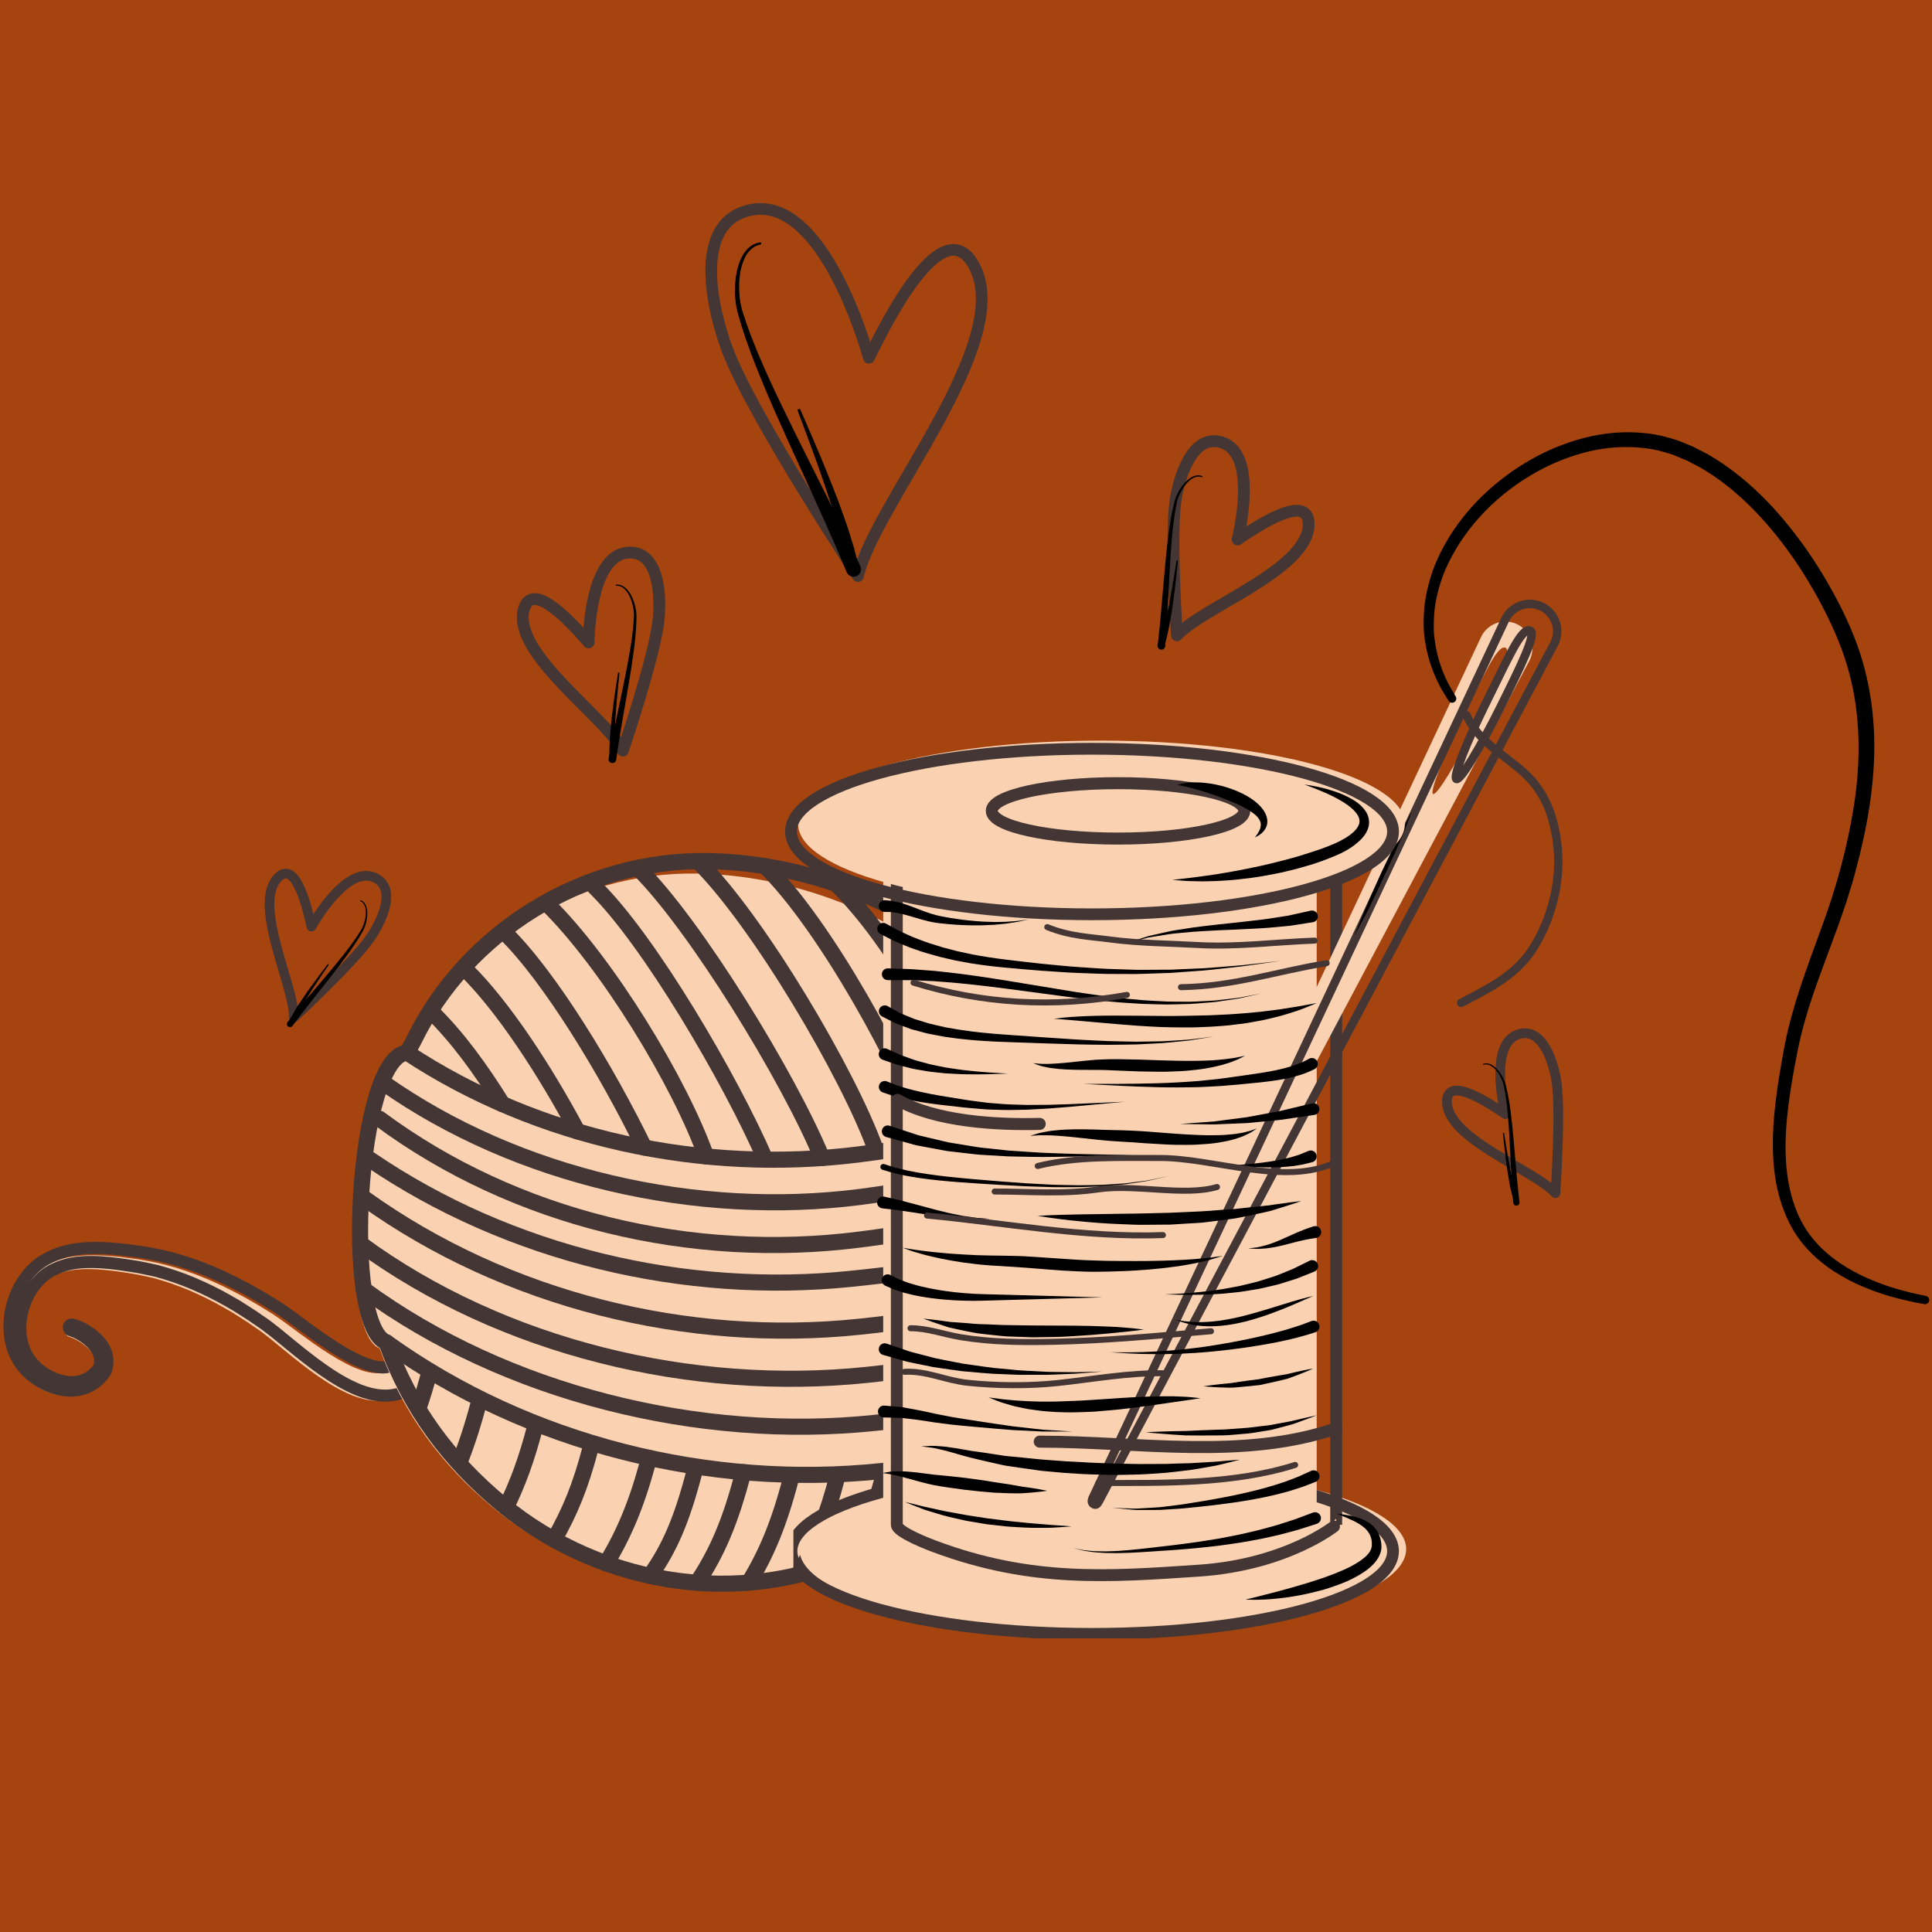 <svg xmlns="http://www.w3.org/2000/svg" xmlns:xlink="http://www.w3.org/1999/xlink" width="500" zoomAndPan="magnify" viewBox="0 0 375 375" height="500" preserveAspectRatio="xMidYMid meet" version="1.2"><defs><clipPath id="4255e0e244"><path d="M 154 283 L 275 283 L 275 318 L 154 318 Z M 154 283 "/></clipPath></defs><g id="2897a819a2"><rect x="0" width="375" y="0" height="375" style="fill:#ffffff;fill-opacity:1;stroke:none;"/><rect x="0" width="375" y="0" height="375" style="fill:#a5440f;fill-opacity:1;stroke:none;"/><path style="fill:none;stroke-width:127.123;stroke-linecap:round;stroke-linejoin:round;stroke:#433634;stroke-opacity:1;stroke-miterlimit:10;" d="M 7995.07 11224.511 C 7802.164 11591.847 6816.516 12260.97 6923.637 12734.107 C 7007.223 13103.203 7488.279 12548.68 7625.095 12391.187 C 7631.254 12655.361 7694.383 13345.82 8059.959 13359.898 C 8396.06 13372.656 8405.739 12858.826 8378.903 12623.027 C 8333.371 12224.896 7995.07 11224.511 7995.07 11224.511 Z M 7995.07 11224.511 " transform="matrix(0.018,0,0,-0.018,-23.014,347.728)"/><path style=" stroke:none;fill-rule:nonzero;fill:#000000;fill-opacity:1;" d="M 119.621 113.477 C 119.629 113.484 119.746 113.449 120.043 113.477 C 120.316 113.5 120.73 113.605 121.152 113.906 C 122.008 114.496 122.793 115.789 123.234 117.441 C 123.457 118.258 123.59 119.219 123.531 120.191 C 123.516 121.148 123.453 122.191 123.355 123.234 C 123.168 125.34 122.859 127.566 122.516 129.785 C 121.816 134.227 120.992 138.633 120.449 141.945 C 119.898 145.254 119.609 147.461 119.609 147.461 C 119.555 147.867 119.18 148.156 118.773 148.102 C 118.367 148.047 118.078 147.676 118.133 147.266 C 118.133 147.262 118.133 147.254 118.137 147.242 L 118.137 147.238 C 118.137 147.238 118.508 145.012 119.184 141.711 C 119.844 138.406 120.82 134.031 121.672 129.641 C 122.094 127.445 122.477 125.242 122.738 123.168 C 122.871 122.129 122.965 121.141 123.016 120.172 C 123.105 119.219 123.012 118.352 122.824 117.543 C 122.461 115.941 121.742 114.688 120.988 114.133 C 120.617 113.852 120.258 113.742 120.016 113.715 C 119.785 113.684 119.625 113.707 119.629 113.703 C 119.57 113.711 119.512 113.664 119.504 113.605 C 119.5 113.547 119.539 113.492 119.594 113.484 L 119.621 113.477 "/><path style=" stroke:none;fill-rule:nonzero;fill:#000000;fill-opacity:1;" d="M 118.309 147.375 C 118.309 147.375 118.305 147.109 118.297 146.652 C 118.305 146.191 118.258 145.547 118.309 144.742 C 118.344 143.941 118.375 143.008 118.473 142.027 C 118.543 141.039 118.66 139.996 118.777 138.949 C 119.02 136.863 119.316 134.785 119.555 133.234 C 119.793 131.68 119.953 130.645 119.953 130.645 C 119.965 130.566 120.039 130.512 120.117 130.523 C 120.195 130.531 120.25 130.605 120.242 130.68 C 120.242 130.68 120.133 131.723 119.973 133.285 C 119.816 134.848 119.625 136.93 119.484 139.016 C 119.422 140.059 119.355 141.098 119.336 142.074 C 119.289 143.055 119.305 143.953 119.309 144.723 C 119.293 145.488 119.371 146.152 119.391 146.605 C 119.418 147.062 119.438 147.324 119.438 147.324 C 119.457 147.637 119.227 147.906 118.914 147.93 C 118.602 147.949 118.332 147.715 118.309 147.406 C 118.309 147.398 118.309 147.383 118.309 147.375 "/><path style="fill:none;stroke-width:127.123;stroke-linecap:round;stroke-linejoin:round;stroke:#433634;stroke-opacity:1;stroke-miterlimit:10;" d="M 13969.887 12467.294 C 14249.678 12773.26 15373.022 13169.631 15389.959 13654.647 C 15402.936 14032.98 14796.502 13619.013 14624.272 13501.333 C 14685.642 13758.468 14800.022 14442.329 14450.063 14548.79 C 14128.259 14646.673 13988.363 14152.2 13954.269 13917.281 C 13896.859 13520.69 13969.887 12467.294 13969.887 12467.294 Z M 13969.887 12467.294 " transform="matrix(0.018,0,0,-0.018,-23.014,347.728)"/><path style=" stroke:none;fill-rule:nonzero;fill:#000000;fill-opacity:1;" d="M 233.254 92.605 C 233.262 92.613 233.113 92.547 232.883 92.52 C 232.641 92.488 232.266 92.5 231.832 92.68 C 230.961 93.023 229.949 94.051 229.188 95.508 C 228.805 96.246 228.492 97.059 228.34 98.004 C 228.137 98.953 227.98 99.93 227.844 100.973 C 227.566 103.043 227.379 105.273 227.227 107.504 C 226.934 111.965 226.762 116.445 226.566 119.809 C 226.375 123.172 226.172 125.422 226.172 125.422 L 226.168 125.422 C 226.133 125.836 225.77 126.137 225.359 126.098 C 224.953 126.062 224.648 125.699 224.688 125.289 C 224.688 125.281 224.688 125.27 224.691 125.262 C 224.691 125.262 224.973 123.055 225.277 119.711 C 225.594 116.371 225.922 111.902 226.375 107.43 C 226.605 105.195 226.875 102.961 227.23 100.879 C 227.398 99.844 227.602 98.82 227.836 97.895 C 228.023 96.938 228.398 96.043 228.82 95.305 C 229.668 93.82 230.754 92.77 231.73 92.418 C 232.219 92.234 232.645 92.234 232.918 92.285 C 233.207 92.336 233.316 92.395 233.32 92.391 L 233.348 92.402 C 233.402 92.43 233.426 92.496 233.398 92.551 C 233.371 92.605 233.312 92.629 233.254 92.605 "/><path style=" stroke:none;fill-rule:nonzero;fill:#000000;fill-opacity:1;" d="M 224.891 125.176 C 224.891 125.176 224.973 124.926 225.117 124.492 C 225.25 124.055 225.496 123.434 225.676 122.691 C 225.879 121.949 226.121 121.082 226.324 120.121 C 226.551 119.176 226.754 118.148 226.957 117.125 C 227.355 115.074 227.699 113.012 227.941 111.461 C 228.184 109.906 228.348 108.871 228.348 108.871 C 228.359 108.793 228.434 108.738 228.512 108.75 C 228.59 108.762 228.645 108.832 228.637 108.91 C 228.637 108.91 228.523 109.953 228.359 111.516 C 228.195 113.078 227.953 115.164 227.656 117.246 C 227.504 118.281 227.352 119.324 227.168 120.297 C 227.016 121.27 226.809 122.18 226.637 122.961 C 226.484 123.758 226.273 124.363 226.16 124.812 C 226.039 125.254 225.969 125.508 225.969 125.508 C 225.887 125.809 225.574 125.984 225.273 125.902 C 224.973 125.816 224.797 125.504 224.879 125.207 C 224.887 125.199 224.887 125.184 224.891 125.176 "/><path style="fill:none;stroke-width:119.153;stroke-linecap:round;stroke-linejoin:round;stroke:#433634;stroke-opacity:1;stroke-miterlimit:10;" d="M 9976.219 12416.194 C 10145.896 13153.66 11575.471 14792.084 11167.05 15577.588 C 10848.313 16190.322 10256.402 14988.563 10087.756 14646.735 C 9954.571 15110.615 9522.853 16300.004 8871.153 16154.861 C 8271.614 16021.676 8493.246 15110.615 8649.934 14706.524 C 8914.861 14024.93 9976.219 12416.194 9976.219 12416.194 Z M 9976.219 12416.194 " transform="matrix(0.019,0,0,-0.019,-23.014,347.728)"/><path style=" stroke:none;fill-rule:nonzero;fill:#000000;fill-opacity:1;" d="M 147.586 47.477 C 147.602 47.488 147.285 47.52 146.867 47.691 C 146.426 47.863 145.805 48.246 145.242 48.961 C 144.094 50.379 143.363 53.094 143.473 56.293 C 143.523 57.906 143.773 59.59 144.418 61.34 C 144.699 62.234 145.004 63.145 145.352 64.055 C 145.68 64.973 146.035 65.902 146.422 66.844 C 146.793 67.793 147.191 68.746 147.609 69.707 C 148.016 70.676 148.445 71.645 148.887 72.621 C 149.758 74.574 150.688 76.543 151.629 78.504 C 155.402 86.352 159.41 94.109 162.289 100.004 C 163.734 102.949 164.914 105.418 165.727 107.156 C 166.535 108.898 166.992 109.895 166.992 109.895 C 167.328 110.621 167.012 111.48 166.285 111.816 C 165.559 112.152 164.699 111.836 164.363 111.109 C 164.359 111.094 164.352 111.082 164.344 111.066 L 164.336 111.047 C 164.336 111.047 163.914 110.043 163.18 108.293 C 162.438 106.543 161.348 104.051 160.016 101.07 C 157.355 95.105 153.629 87.211 150.113 79.199 C 149.238 77.195 148.375 75.184 147.57 73.188 C 147.156 72.191 146.758 71.195 146.383 70.207 C 145.996 69.223 145.629 68.246 145.289 67.273 C 144.93 66.312 144.602 65.352 144.301 64.402 C 143.98 63.457 143.707 62.531 143.457 61.629 C 142.863 59.832 142.637 57.957 142.652 56.305 C 142.66 52.969 143.5 50.152 144.82 48.617 C 145.469 47.844 146.188 47.434 146.699 47.254 C 147.242 47.066 147.48 47.066 147.488 47.051 C 147.605 47.023 147.727 47.098 147.75 47.215 C 147.777 47.336 147.703 47.449 147.586 47.477 "/><path style=" stroke:none;fill-rule:nonzero;fill:#000000;fill-opacity:1;" d="M 164.59 110.703 C 164.59 110.703 164.492 110.203 164.32 109.328 C 164.234 108.887 164.129 108.359 164.012 107.75 C 163.902 107.129 163.738 106.461 163.547 105.738 C 163.359 105.012 163.156 104.227 162.941 103.391 C 162.742 102.559 162.441 101.68 162.184 100.766 C 161.906 99.859 161.645 98.91 161.328 97.961 C 161.016 97.012 160.699 96.047 160.383 95.078 C 159.75 93.148 159.059 91.234 158.426 89.43 C 157.77 87.637 157.156 85.965 156.629 84.527 C 155.555 81.664 154.84 79.754 154.84 79.754 C 154.781 79.609 154.855 79.445 155.004 79.391 C 155.145 79.336 155.305 79.406 155.363 79.543 C 155.363 79.543 156.176 81.414 157.391 84.223 C 157.992 85.633 158.688 87.277 159.438 89.039 C 160.16 90.812 160.949 92.699 161.684 94.609 C 162.051 95.562 162.418 96.52 162.781 97.461 C 163.141 98.402 163.457 99.344 163.781 100.25 C 164.094 101.16 164.434 102.02 164.688 102.875 C 164.953 103.73 165.203 104.539 165.434 105.281 C 165.672 106.027 165.879 106.711 166.012 107.312 C 166.16 107.914 166.293 108.441 166.398 108.875 C 166.613 109.742 166.738 110.238 166.738 110.238 C 166.883 110.824 166.523 111.422 165.938 111.566 C 165.348 111.715 164.75 111.355 164.602 110.766 C 164.598 110.746 164.594 110.73 164.59 110.715 L 164.59 110.703 "/><path style="fill:none;stroke-width:94.237;stroke-linecap:round;stroke-linejoin:round;stroke:#433634;stroke-opacity:1;stroke-miterlimit:10;" d="M 16245.906 5806.589 C 16038.53 6033.543 15205.833 6327.425 15193.247 6686.835 C 15183.457 6967.131 15632.97 6660.464 15760.831 6573.158 C 15715.281 6763.951 15630.573 7270.802 15889.891 7349.717 C 16128.633 7422.238 16232.32 7055.635 16257.493 6881.424 C 16300.047 6587.543 16245.906 5806.589 16245.906 5806.589 Z M 16245.906 5806.589 " transform="matrix(0.02,0,0,-0.02,-23.014,347.728)"/><path style=" stroke:none;fill-rule:nonzero;fill:#000000;fill-opacity:1;" d="M 287.891 206.504 C 287.895 206.508 287.984 206.457 288.219 206.418 C 288.445 206.375 288.789 206.375 289.184 206.527 C 289.984 206.812 290.871 207.668 291.562 208.883 C 291.91 209.484 292.211 210.215 292.367 210.992 C 292.555 211.75 292.723 212.586 292.863 213.43 C 293.152 215.133 293.371 216.953 293.559 218.777 C 293.926 222.426 294.191 226.074 294.449 228.801 C 294.703 231.527 294.934 233.332 294.934 233.332 C 294.977 233.664 294.738 233.969 294.406 234.012 C 294.074 234.051 293.77 233.816 293.727 233.484 C 293.727 233.48 293.727 233.465 293.727 233.457 C 293.727 233.457 293.559 231.625 293.402 228.883 C 293.242 226.137 293.102 222.48 292.863 218.836 C 292.738 217.016 292.586 215.199 292.359 213.508 C 292.25 212.656 292.117 211.859 291.957 211.086 C 291.832 210.312 291.574 209.648 291.262 209.047 C 290.645 207.859 289.816 207.02 289.105 206.738 C 288.75 206.59 288.445 206.582 288.25 206.609 C 288.062 206.633 287.938 206.688 287.941 206.68 C 287.895 206.699 287.844 206.676 287.824 206.629 C 287.805 206.586 287.824 206.535 287.867 206.512 L 287.891 206.504 "/><path style=" stroke:none;fill-rule:nonzero;fill:#000000;fill-opacity:1;" d="M 293.887 233.52 C 293.887 233.52 293.684 232.691 293.379 231.445 C 293.301 231.133 293.219 230.797 293.133 230.438 C 293.035 230.086 293 229.688 292.926 229.289 C 292.793 228.492 292.656 227.641 292.52 226.785 C 292.379 225.938 292.301 225.086 292.195 224.289 C 292.102 223.492 292.016 222.75 291.938 222.109 C 291.801 220.836 291.711 219.984 291.711 219.984 C 291.703 219.918 291.754 219.859 291.816 219.855 C 291.879 219.848 291.938 219.891 291.949 219.957 C 291.949 219.957 292.082 220.797 292.281 222.066 C 292.387 222.699 292.512 223.434 292.645 224.223 C 292.789 225.008 292.91 225.859 293.09 226.684 C 293.266 227.512 293.445 228.34 293.609 229.117 C 293.699 229.504 293.75 229.879 293.863 230.23 C 293.969 230.582 294.07 230.914 294.16 231.223 C 294.527 232.449 294.773 233.27 294.773 233.27 L 294.777 233.281 C 294.848 233.523 294.711 233.781 294.465 233.852 C 294.223 233.926 293.965 233.789 293.895 233.543 C 293.891 233.539 293.887 233.527 293.887 233.52 "/><path style="fill:none;stroke-width:103.75;stroke-linecap:round;stroke-linejoin:round;stroke:#433634;stroke-opacity:1;stroke-miterlimit:10;" d="M 4447.31 8345.214 C 4451.929 8683.295 4005.847 9547.304 4266.942 9844.912 C 4470.626 10077.191 4599.743 9492.094 4636.477 9325.803 C 4743.598 9512.99 5057.923 9983.488 5325.617 9851.291 C 5571.534 9729.432 5378.407 9357.257 5267.107 9198.445 C 5079.48 8930.532 4447.31 8345.214 4447.31 8345.214 Z M 4447.31 8345.214 " transform="matrix(0.018,0,0,-0.018,-23.014,347.728)"/><path style=" stroke:none;fill-rule:nonzero;fill:#000000;fill-opacity:1;" d="M 70.035 174.742 C 70.035 174.75 70.133 174.773 70.336 174.906 C 70.523 175.027 70.777 175.266 70.965 175.645 C 71.348 176.406 71.41 177.637 71.082 178.992 C 70.922 179.668 70.641 180.41 70.219 181.082 C 69.84 181.762 69.387 182.484 68.91 183.195 C 67.957 184.633 66.867 186.109 65.754 187.566 C 63.527 190.48 61.219 193.32 59.539 195.48 C 57.855 197.641 56.785 199.113 56.785 199.113 C 56.59 199.383 56.211 199.445 55.938 199.246 C 55.668 199.051 55.609 198.668 55.805 198.398 C 55.809 198.395 55.816 198.383 55.82 198.379 C 55.82 198.379 56.953 196.926 58.723 194.82 C 60.484 192.711 62.887 189.953 65.207 187.133 C 66.367 185.723 67.5 184.293 68.492 182.906 C 68.996 182.211 69.445 181.543 69.859 180.867 C 70.297 180.219 70.566 179.559 70.746 178.906 C 71.109 177.613 71.086 176.438 70.758 175.746 C 70.602 175.398 70.387 175.18 70.223 175.066 C 70.07 174.953 69.945 174.91 69.953 174.906 C 69.906 174.891 69.883 174.836 69.902 174.789 C 69.918 174.746 69.969 174.723 70.012 174.734 L 70.035 174.742 "/><path style=" stroke:none;fill-rule:nonzero;fill:#000000;fill-opacity:1;" d="M 55.895 198.531 C 55.895 198.531 56.316 197.789 56.945 196.672 C 57.105 196.395 57.273 196.09 57.457 195.77 C 57.629 195.445 57.875 195.133 58.09 194.793 C 58.543 194.121 59.027 193.406 59.512 192.691 C 59.992 191.977 60.516 191.301 60.988 190.648 C 61.465 190.004 61.91 189.402 62.293 188.887 C 63.066 187.863 63.582 187.184 63.582 187.184 C 63.625 187.133 63.699 187.121 63.75 187.16 C 63.801 187.199 63.812 187.27 63.777 187.324 C 63.777 187.324 63.297 188.027 62.574 189.086 C 62.219 189.621 61.805 190.242 61.359 190.91 C 60.926 191.582 60.434 192.281 59.996 193.008 C 59.559 193.73 59.121 194.457 58.711 195.133 C 58.512 195.48 58.289 195.789 58.133 196.121 C 57.969 196.449 57.812 196.762 57.668 197.047 C 57.094 198.195 56.711 198.957 56.711 198.957 L 56.707 198.965 C 56.594 199.195 56.316 199.285 56.09 199.172 C 55.863 199.059 55.77 198.781 55.883 198.551 C 55.887 198.547 55.891 198.539 55.895 198.531 "/><path style=" stroke:none;fill-rule:nonzero;fill:#fad2b2;fill-opacity:1;" d="M 77.188 261.117 L 76.984 262.035 C 76.918 262.336 76.848 262.688 76.777 262.855 C 76.652 263.277 76.527 263.703 76.328 264.125 C 75.957 264.949 75.512 265.582 75.023 265.941 C 74.539 266.309 73.93 266.516 73.074 266.527 C 72.23 266.531 71.234 266.332 70.219 265.996 C 68.168 265.297 66.07 264.152 64.035 262.879 C 61.992 261.594 59.992 260.16 57.984 258.684 C 55.992 257.234 53.93 255.609 51.672 254.277 C 50.617 253.613 49.531 252.957 48.383 252.328 C 47.262 251.668 46.117 251.078 44.973 250.496 C 42.695 249.309 40.336 248.266 37.922 247.348 C 35.516 246.422 33.027 245.695 30.5 245.105 C 29.23 244.832 27.949 244.633 26.664 244.402 C 25.426 244.234 24.176 244.07 22.898 243.93 C 20.348 243.668 17.738 243.523 15.094 243.781 C 12.469 244.012 9.727 244.906 7.5 246.398 C 5.156 248.113 3.562 250.367 2.598 252.898 C 1.609 255.402 1.27 258.148 1.668 260.836 C 1.914 262.164 2.258 263.504 2.949 264.703 C 3.246 265.336 3.66 265.844 4.098 266.453 L 4.723 267.16 L 5.492 267.887 C 7.555 269.633 10.098 270.812 12.852 270.949 C 14.219 271 15.637 270.742 16.883 270.09 C 18.133 269.449 19.148 268.434 19.895 267.293 L 19.918 267.258 C 19.938 267.227 19.953 267.188 19.965 267.152 L 20.164 266.387 C 20.25 266.137 20.23 265.855 20.258 265.598 C 20.293 265.328 20.27 265.062 20.23 264.797 C 20.211 264.527 20.172 264.266 20.082 264.012 C 20.008 263.762 19.945 263.5 19.82 263.273 C 19.703 263.043 19.617 262.789 19.469 262.582 C 19.203 262.141 18.887 261.746 18.559 261.371 C 17.887 260.637 17.105 260.039 16.281 259.523 C 15.445 259.02 14.629 258.582 13.578 258.316 C 13.27 258.238 12.961 258.426 12.887 258.73 C 12.809 259.031 12.992 259.336 13.285 259.418 L 13.344 259.434 C 14.082 259.637 14.914 260.078 15.633 260.551 C 16.359 261.031 17.047 261.586 17.602 262.23 C 17.871 262.555 18.125 262.891 18.324 263.25 C 18.445 263.418 18.496 263.613 18.586 263.797 C 18.684 263.977 18.715 264.172 18.77 264.359 C 18.832 264.551 18.852 264.742 18.863 264.934 C 18.887 265.129 18.902 265.32 18.867 265.516 C 18.832 265.707 18.859 265.902 18.781 266.094 L 18.621 266.66 L 18.691 266.516 C 17.414 268.449 15.227 269.512 12.934 269.324 C 10.652 269.16 8.422 268.062 6.711 266.531 L 6.125 265.953 L 5.523 265.234 C 5.258 264.812 4.867 264.332 4.652 263.816 C 4.109 262.816 3.852 261.676 3.668 260.547 C 3.391 258.254 3.742 255.863 4.656 253.727 C 5.504 251.586 7.051 249.652 8.789 248.441 C 10.77 247.211 12.953 246.543 15.336 246.387 C 17.699 246.227 20.125 246.418 22.555 246.746 C 23.766 246.91 25 247.105 26.242 247.309 C 27.422 247.562 28.617 247.777 29.793 248.066 C 32.133 248.711 34.441 249.484 36.688 250.445 C 38.93 251.402 41.133 252.477 43.258 253.695 C 44.336 254.281 45.383 254.914 46.395 255.578 C 47.418 256.207 48.449 256.902 49.484 257.633 C 51.492 258.961 53.305 260.551 55.285 262.152 C 57.242 263.758 59.242 265.359 61.375 266.863 C 63.52 268.359 65.777 269.789 68.43 270.863 C 69.77 271.379 71.23 271.809 72.898 271.902 C 74.543 272.016 76.5 271.672 78.113 270.637 C 79.738 269.617 80.82 268.145 81.566 266.742 C 81.949 266.047 82.25 265.297 82.52 264.527 C 82.684 264.105 82.742 263.844 82.832 263.535 L 83.094 262.629 L 83.098 262.621 C 83.566 261 82.633 259.309 81.012 258.844 C 79.395 258.375 77.703 259.309 77.234 260.93 C 77.219 260.988 77.199 261.055 77.188 261.117 "/><path style="fill:none;stroke-width:130.287;stroke-linecap:round;stroke-linejoin:round;stroke:#433634;stroke-opacity:1;stroke-miterlimit:10;" d="M 5642.361 4877.08 L 5630.923 4825.389 C 5627.184 4808.452 5623.225 4788.655 5619.265 4779.197 C 5612.227 4755.441 5605.188 4731.465 5593.97 4707.709 C 5573.073 4661.297 5547.998 4625.664 5520.503 4605.427 C 5493.227 4584.751 5458.913 4573.313 5410.742 4572.433 C 5363.23 4572.213 5307.14 4583.431 5249.95 4602.348 C 5134.47 4641.721 5016.351 4706.17 4901.751 4777.877 C 4786.711 4850.244 4674.09 4930.97 4561.03 5014.116 C 4448.85 5095.722 4332.71 5187.226 4205.572 5262.232 C 4146.183 5299.626 4085.033 5336.579 4020.365 5371.993 C 3957.236 5409.167 3892.787 5442.381 3828.338 5475.155 C 3700.101 5542.024 3567.244 5600.753 3431.307 5652.444 C 3295.811 5704.575 3155.696 5745.488 3013.38 5778.702 C 2941.893 5794.1 2869.746 5805.318 2797.378 5818.295 C 2727.65 5827.754 2657.263 5836.992 2585.335 5844.911 C 2441.7 5859.648 2294.766 5867.787 2145.852 5853.269 C 1998.038 5840.291 1843.625 5789.92 1718.247 5705.895 C 1586.27 5609.332 1496.525 5482.414 1442.195 5339.879 C 1386.545 5198.884 1367.408 5044.251 1389.844 4892.917 C 1403.702 4818.13 1423.058 4742.683 1461.991 4675.155 C 1478.709 4639.521 1502.024 4610.926 1526.66 4576.612 L 1561.854 4536.799 L 1605.186 4495.886 C 1721.326 4397.563 1864.521 4331.135 2019.594 4323.436 C 2096.581 4320.577 2176.427 4335.094 2246.594 4371.828 C 2316.982 4407.902 2374.172 4465.092 2416.185 4529.32 L 2417.505 4531.3 C 2418.604 4533.06 2419.484 4535.259 2420.144 4537.239 L 2431.362 4580.352 C 2436.201 4594.429 2435.102 4610.266 2436.641 4624.784 C 2438.621 4639.961 2437.301 4654.919 2435.102 4669.876 C 2434.002 4685.053 2431.802 4699.791 2426.743 4714.088 C 2422.564 4728.166 2419.044 4742.903 2412.006 4755.661 C 2405.407 4768.639 2400.568 4782.936 2392.209 4794.594 C 2377.252 4819.45 2359.435 4841.666 2340.958 4862.782 C 2303.125 4904.135 2259.132 4937.789 2212.72 4966.824 C 2165.649 4995.199 2119.677 5019.835 2060.507 5034.792 C 2043.13 5039.191 2025.753 5028.633 2021.574 5011.476 C 2017.175 4994.539 2027.513 4977.382 2044.01 4972.763 L 2047.309 4971.883 C 2088.882 4960.445 2135.734 4935.59 2176.207 4908.974 C 2217.12 4881.919 2255.833 4850.684 2287.067 4814.391 C 2302.245 4796.134 2316.542 4777.217 2327.76 4756.981 C 2334.579 4747.522 2337.439 4736.524 2342.498 4726.186 C 2347.997 4716.068 2349.756 4705.07 2352.836 4694.512 C 2356.355 4683.733 2357.455 4672.955 2358.115 4662.177 C 2359.435 4651.179 2360.315 4640.401 2358.335 4629.403 C 2356.355 4618.625 2357.895 4607.627 2353.496 4596.849 L 2344.477 4564.954 L 2348.437 4573.093 C 2276.509 4464.212 2153.331 4404.382 2024.213 4414.94 C 1895.756 4424.179 1770.158 4485.988 1673.814 4572.213 L 1640.82 4604.767 L 1606.946 4645.24 C 1591.989 4668.996 1569.993 4696.051 1557.895 4725.086 C 1527.32 4781.396 1512.803 4845.625 1502.464 4909.194 C 1486.847 5038.312 1506.644 5172.928 1558.115 5293.247 C 1605.846 5413.786 1692.951 5522.667 1790.834 5590.855 C 1902.355 5660.143 2025.313 5697.756 2159.49 5706.555 C 2292.566 5715.573 2429.163 5704.795 2565.979 5686.318 C 2634.167 5677.08 2703.675 5666.082 2773.622 5654.644 C 2840.051 5640.346 2907.359 5628.249 2973.567 5611.971 C 3105.324 5575.678 3235.322 5532.125 3361.8 5478.015 C 3488.058 5424.124 3612.116 5363.635 3731.775 5295.227 C 3792.484 5262.012 3851.434 5226.379 3908.404 5188.985 C 3966.034 5153.571 4024.104 5114.418 4082.394 5073.285 C 4195.454 4998.499 4297.516 4908.974 4409.037 4818.79 C 4519.237 4728.386 4631.858 4638.201 4751.957 4553.516 C 4872.716 4469.271 4999.854 4388.765 5149.207 4328.276 C 5224.654 4299.241 5306.92 4275.045 5400.843 4269.766 C 5493.447 4263.387 5603.648 4282.744 5694.492 4341.033 C 5785.996 4398.443 5846.926 4481.369 5888.938 4560.335 C 5910.494 4599.488 5927.431 4641.721 5942.609 4685.053 C 5951.847 4708.809 5955.147 4723.547 5960.206 4740.924 L 5974.943 4791.955 L 5975.163 4792.395 C 6001.559 4883.679 5948.988 4978.922 5857.704 5005.097 C 5766.64 5031.493 5671.396 4978.922 5645.001 4887.638 C 5644.121 4884.338 5643.021 4880.599 5642.361 4877.08 Z M 5642.361 4877.08 " transform="matrix(0.018,0,0,-0.018,-23.014,347.728)"/><path style=" stroke:none;fill-rule:nonzero;fill:#fad2b2;fill-opacity:1;" d="M 78.961 203.844 C 78.559 204.668 78.062 205.434 77.641 206.234 C 68 207.012 65.215 258.531 73.691 261.723 C 78.16 274.281 85.785 284.406 95.652 292.574 C 115.383 308.918 143.723 313.078 166.57 300.906 C 174.859 296.492 182.355 290.375 188.641 283.16 C 201.035 281.23 218.496 220.871 204.676 212.898 C 201.785 205.465 197.145 198.445 190.488 192.234 C 175.762 178.5 155.578 169.949 135.465 169.559 C 111.055 169.086 88.898 183.453 78.961 203.844 "/><path style="fill:none;stroke-width:173.716;stroke-linecap:round;stroke-linejoin:round;stroke:#433634;stroke-opacity:1;stroke-miterlimit:10;" d="M 5742.224 8102.156 C 5719.568 8055.745 5691.633 8012.632 5667.877 7967.54 C 5125.012 7923.768 4968.179 5022.694 5445.496 4842.986 C 5697.132 4135.809 6126.497 3565.669 6682.12 3105.729 C 7793.146 2185.41 9388.967 1951.151 10675.522 2636.551 C 11142.281 2885.108 11564.387 3229.568 11918.305 3635.837 C 12616.243 3744.498 13599.471 7143.344 12821.247 7592.285 C 12658.476 8010.872 12397.161 8406.143 12022.347 8755.882 C 11193.092 9529.267 10056.55 10010.763 8923.968 10032.759 C 7549.428 10059.375 6301.806 9250.356 5742.224 8102.156 Z M 5742.224 8102.156 " transform="matrix(0.018,0,0,-0.018,-23.014,347.728)"/><path style="fill:none;stroke-width:173.716;stroke-linecap:round;stroke-linejoin:round;stroke:#433634;stroke-opacity:1;stroke-miterlimit:10;" d="M 13106.318 6810.762 C 12384.184 6257.999 11536.672 6078.07 10552.564 5952.032 C 8736.781 5719.972 6831.254 6171.114 5370.709 7253.985 " transform="matrix(0.018,0,0,-0.018,-23.014,347.728)"/><path style="fill:none;stroke-width:173.716;stroke-linecap:round;stroke-linejoin:round;stroke:#433634;stroke-opacity:1;stroke-miterlimit:10;" d="M 13040.989 7277.3 C 12340.191 6768.089 11504.777 6533.61 10553.883 6411.312 C 8791.771 6186.511 6861.828 6622.915 5419.54 7637.158 " transform="matrix(0.018,0,0,-0.018,-23.014,347.728)"/><path style="fill:none;stroke-width:173.716;stroke-linecap:round;stroke-linejoin:round;stroke:#433634;stroke-opacity:1;stroke-miterlimit:10;" d="M 12821.467 7592.285 C 12156.303 7146.643 11452.206 6986.291 10554.983 6871.911 C 8858.639 6655.469 7083.989 7034.463 5667.877 7967.54 " transform="matrix(0.018,0,0,-0.018,-23.014,347.728)"/><path style="fill:none;stroke-width:173.716;stroke-linecap:round;stroke-linejoin:round;stroke:#433634;stroke-opacity:1;stroke-miterlimit:10;" d="M 13078.382 6300.891 C 12341.071 5756.486 11484.321 5636.167 10466.339 5529.486 C 8668.153 5341.419 6771.864 5789.48 5264.247 6817.801 " transform="matrix(0.018,0,0,-0.018,-23.014,347.728)"/><path style="fill:none;stroke-width:173.716;stroke-linecap:round;stroke-linejoin:round;stroke:#433634;stroke-opacity:1;stroke-miterlimit:10;" d="M 12967.522 5749.007 C 12262.545 5267.292 11513.136 5112.219 10546.625 5011.696 C 8694.988 4817.47 6740.19 5298.306 5212.336 6392.395 " transform="matrix(0.018,0,0,-0.018,-23.014,347.728)"/><path style="fill:none;stroke-width:173.716;stroke-linecap:round;stroke-linejoin:round;stroke:#433634;stroke-opacity:1;stroke-miterlimit:10;" d="M 12772.856 5060.308 C 12146.845 4710.569 11469.363 4580.791 10627.571 4492.807 C 8749.539 4296.821 6700.376 4780.517 5162.845 5908.04 " transform="matrix(0.018,0,0,-0.018,-23.014,347.728)"/><path style="fill:none;stroke-width:173.716;stroke-linecap:round;stroke-linejoin:round;stroke:#433634;stroke-opacity:1;stroke-miterlimit:10;" d="M 12495.484 4299.681 C 11987.153 4096.656 11362.462 4042.765 10707.417 3974.577 C 8829.385 3778.372 6738.65 4287.583 5200.678 5414.226 " transform="matrix(0.018,0,0,-0.018,-23.014,347.728)"/><path style="fill:none;stroke-width:173.716;stroke-linecap:round;stroke-linejoin:round;stroke:#433634;stroke-opacity:1;stroke-miterlimit:10;" d="M 11918.085 3636.056 C 11571.426 3551.371 11200.131 3498.8 10788.142 3455.688 C 8933.646 3261.902 6974.009 3744.718 5445.496 4842.986 L 5444.836 4843.206 " transform="matrix(0.018,0,0,-0.018,-23.014,347.728)"/><path style="fill:none;stroke-width:173.716;stroke-linecap:round;stroke-linejoin:round;stroke:#433634;stroke-opacity:1;stroke-miterlimit:10;" d="M 12393.202 7345.928 C 12109.012 8146.809 11692.624 8822.531 11043.958 9457.78 " transform="matrix(0.018,0,0,-0.018,-23.014,347.728)"/><path style="fill:none;stroke-width:173.716;stroke-linecap:round;stroke-linejoin:round;stroke:#433634;stroke-opacity:1;stroke-miterlimit:10;" d="M 11356.303 3499.9 C 11306.152 3312.273 11249.402 3132.344 11186.273 2960.115 L 11185.833 2959.455 " transform="matrix(0.018,0,0,-0.018,-23.014,347.728)"/><path style="fill:none;stroke-width:173.716;stroke-linecap:round;stroke-linejoin:round;stroke:#433634;stroke-opacity:1;stroke-miterlimit:10;" d="M 10814.758 3444.25 C 10720.174 3078.674 10616.133 2795.803 10486.575 2543.507 " transform="matrix(0.018,0,0,-0.018,-23.014,347.728)"/><path style="fill:none;stroke-width:173.716;stroke-linecap:round;stroke-linejoin:round;stroke:#433634;stroke-opacity:1;stroke-miterlimit:10;" d="M 9888.72 2337.843 C 10063.369 2635.451 10194.466 2959.895 10311.266 3410.816 " transform="matrix(0.018,0,0,-0.018,-23.014,347.728)"/><path style="fill:none;stroke-width:173.716;stroke-linecap:round;stroke-linejoin:round;stroke:#433634;stroke-opacity:1;stroke-miterlimit:10;" d="M 9352.893 2252.058 C 9544.26 2562.864 9684.155 2899.405 9807.554 3377.602 " transform="matrix(0.018,0,0,-0.018,-23.014,347.728)"/><path style="fill:none;stroke-width:173.716;stroke-linecap:round;stroke-linejoin:round;stroke:#433634;stroke-opacity:1;stroke-miterlimit:10;" d="M 8794.851 2251.178 C 9011.073 2575.622 9156.028 2910.183 9293.943 3443.15 " transform="matrix(0.018,0,0,-0.018,-23.014,347.728)"/><path style="fill:none;stroke-width:173.716;stroke-linecap:round;stroke-linejoin:round;stroke:#433634;stroke-opacity:1;stroke-miterlimit:10;" d="M 8287.839 2324.866 C 8498.562 2624.453 8630.319 2920.521 8770.655 3464.267 " transform="matrix(0.018,0,0,-0.018,-23.014,347.728)"/><path style="fill:none;stroke-width:173.716;stroke-linecap:round;stroke-linejoin:round;stroke:#433634;stroke-opacity:1;stroke-miterlimit:10;" d="M 7815.362 2460.142 C 8009.808 2777.986 8154.542 3122.886 8277.061 3597.563 " transform="matrix(0.018,0,0,-0.018,-23.014,347.728)"/><path style="fill:none;stroke-width:173.716;stroke-linecap:round;stroke-linejoin:round;stroke:#433634;stroke-opacity:1;stroke-miterlimit:10;" d="M 7651.93 3723.601 C 7539.75 3291.157 7422.51 3011.586 7253.14 2716.177 " transform="matrix(0.018,0,0,-0.018,-23.014,347.728)"/><path style="fill:none;stroke-width:173.716;stroke-linecap:round;stroke-linejoin:round;stroke:#433634;stroke-opacity:1;stroke-miterlimit:10;" d="M 7050.335 3939.384 C 6961.031 3591.844 6858.749 3313.813 6734.91 3064.376 " transform="matrix(0.018,0,0,-0.018,-23.014,347.728)"/><path style="fill:none;stroke-width:173.716;stroke-linecap:round;stroke-linejoin:round;stroke:#433634;stroke-opacity:1;stroke-miterlimit:10;" d="M 6449.4 4222.694 C 6384.732 3971.278 6313.024 3747.797 6230.319 3541.913 " transform="matrix(0.018,0,0,-0.018,-23.014,347.728)"/><path style="fill:none;stroke-width:173.716;stroke-linecap:round;stroke-linejoin:round;stroke:#433634;stroke-opacity:1;stroke-miterlimit:10;" d="M 5911.594 4532.84 C 5876.18 4394.924 5836.367 4261.407 5791.275 4133.17 " transform="matrix(0.018,0,0,-0.018,-23.014,347.728)"/><path style="fill:none;stroke-width:173.716;stroke-linecap:round;stroke-linejoin:round;stroke:#433634;stroke-opacity:1;stroke-miterlimit:10;" d="M 11844.398 7181.177 C 11560.208 7982.057 10942.775 9151.373 10293.889 9786.622 " transform="matrix(0.018,0,0,-0.018,-23.014,347.728)"/><path style="fill:none;stroke-width:173.716;stroke-linecap:round;stroke-linejoin:round;stroke:#433634;stroke-opacity:1;stroke-miterlimit:10;" d="M 11295.594 7016.646 C 11011.184 7817.306 10177.309 9342.52 9528.642 9977.769 " transform="matrix(0.018,0,0,-0.018,-23.014,347.728)"/><path style="fill:none;stroke-width:173.716;stroke-linecap:round;stroke-linejoin:round;stroke:#433634;stroke-opacity:1;stroke-miterlimit:10;" d="M 10721.054 6921.403 C 10436.644 7722.283 9450.556 9397.51 8801.889 10032.759 " transform="matrix(0.018,0,0,-0.018,-23.014,347.728)"/><path style="fill:none;stroke-width:173.716;stroke-linecap:round;stroke-linejoin:round;stroke:#433634;stroke-opacity:1;stroke-miterlimit:10;" d="M 10142.555 6831.218 C 9790.617 7690.168 8768.235 9358.797 8155.862 9958.412 " transform="matrix(0.018,0,0,-0.018,-23.014,347.728)"/><path style="fill:none;stroke-width:173.716;stroke-linecap:round;stroke-linejoin:round;stroke:#433634;stroke-opacity:1;stroke-miterlimit:10;" d="M 9532.822 6813.621 C 9148.989 7696.107 8274.202 9183.268 7695.263 9750.109 " transform="matrix(0.018,0,0,-0.018,-23.014,347.728)"/><path style="fill:none;stroke-width:173.716;stroke-linecap:round;stroke-linejoin:round;stroke:#433634;stroke-opacity:1;stroke-miterlimit:10;" d="M 8893.173 6848.375 C 8608.983 7649.256 7822.84 8939.33 7173.954 9574.799 " transform="matrix(0.018,0,0,-0.018,-23.014,347.728)"/><path style="fill:none;stroke-width:173.716;stroke-linecap:round;stroke-linejoin:round;stroke:#433634;stroke-opacity:1;stroke-miterlimit:10;" d="M 8226.03 6943.619 C 7823.5 7770.234 7208.268 8784.917 6721.933 9261.354 " transform="matrix(0.018,0,0,-0.018,-23.014,347.728)"/><path style="fill:none;stroke-width:173.716;stroke-linecap:round;stroke-linejoin:round;stroke:#433634;stroke-opacity:1;stroke-miterlimit:10;" d="M 7505.656 7118.268 C 7154.157 7776.833 6703.016 8468.392 6299.387 8863.883 " transform="matrix(0.018,0,0,-0.018,-23.014,347.728)"/><path style="fill:none;stroke-width:173.716;stroke-linecap:round;stroke-linejoin:round;stroke:#433634;stroke-opacity:1;stroke-miterlimit:10;" d="M 6696.197 7412.577 C 6456.439 7798.169 6210.082 8135.151 5934.25 8405.483 " transform="matrix(0.018,0,0,-0.018,-23.014,347.728)"/><path style=" stroke:none;fill-rule:nonzero;fill:#fad2b2;fill-opacity:1;" d="M 272.934 300.676 C 272.934 309.617 246.566 316.867 214.047 316.867 C 181.523 316.867 155.16 309.617 155.16 300.676 C 155.16 291.734 181.523 284.484 214.047 284.484 C 246.566 284.484 272.934 291.734 272.934 300.676 "/><g clip-rule="nonzero" clip-path="url(#4255e0e244)"><path style="fill:none;stroke-width:126.771;stroke-linecap:round;stroke-linejoin:round;stroke:#433634;stroke-opacity:1;stroke-miterlimit:10;" d="M 16299.956 2591.695 C 16299.956 2099.019 14847.745 1699.929 13056.684 1699.929 C 11265.409 1699.929 9813.413 2099.019 9813.413 2591.695 C 9813.413 3084.155 11265.409 3483.245 13056.684 3483.245 C 14847.745 3483.245 16299.956 3084.155 16299.956 2591.695 Z M 16299.956 2591.695 " transform="matrix(0.018,0,0,-0.018,-23.014,347.728)"/></g><path style=" stroke:none;fill-rule:nonzero;fill:#fad2b2;fill-opacity:1;" d="M 171.43 159.941 C 171.43 159.941 171.43 296.617 171.43 296.652 C 171.43 298.07 177.816 300.48 178.66 300.793 C 197.262 307.734 212.082 306.594 229.293 305.434 C 246.367 304.281 255.602 296.652 255.57 296.652 L 255.57 159.941 L 171.43 159.941 "/><path style="fill:none;stroke-width:128.315;stroke-linecap:round;stroke-linejoin:round;stroke:#433634;stroke-opacity:1;stroke-miterlimit:10;" d="M 10949.154 10574.305 C 10949.154 10574.305 10949.154 2878.069 10949.154 2876.089 C 10949.154 2796.243 11308.792 2660.527 11356.303 2642.93 C 12403.76 2252.058 13238.294 2316.287 14207.445 2381.616 C 15168.897 2446.504 15688.886 2876.089 15687.127 2876.089 L 15687.127 10574.305 Z M 10949.154 10574.305 " transform="matrix(0.018,0,0,-0.018,-23.014,347.728)"/><path style=" stroke:none;fill-rule:nonzero;fill:#fad2b2;fill-opacity:1;" d="M 283.945 139.301 C 287.836 131.465 290.629 124.934 292.262 125.746 C 293.531 126.375 290.375 132.727 286.48 140.562 C 282.586 148.395 278.859 154.465 278.16 154.117 C 277.461 153.77 280.047 147.133 283.945 139.301 Z M 208.801 292.797 C 209.246 293.039 209.527 292.734 209.762 292.293 L 296.797 128.363 C 296.852 128.262 296.91 128.141 296.961 128.035 C 298.152 125.402 296.992 122.305 294.363 121.113 C 291.734 119.918 288.633 121.082 287.438 123.715 L 208.562 291.695 C 208.367 292.129 208.383 292.57 208.801 292.797 "/><path style="fill:none;stroke-width:82.106;stroke-linecap:round;stroke-linejoin:round;stroke:#433634;stroke-opacity:1;stroke-miterlimit:10;" d="M 15578.826 10578.262 C 15776.484 10975.759 15918.037 11307.238 16000.907 11266.001 C 16065.339 11234.281 15905.15 10911.723 15707.492 10514.226 C 15509.834 10116.729 15320.899 9808.644 15285.214 9826.289 C 15249.726 9843.933 15381.168 10180.567 15578.826 10578.262 Z M 11765.234 2787.716 C 11787.636 2775.623 11801.91 2790.888 11814.004 2813.489 L 16231.078 11133.37 C 16233.854 11138.524 16236.827 11144.472 16239.405 11150.023 C 16300.07 11283.447 16240.991 11440.662 16107.567 11501.327 C 15974.142 11561.993 15816.73 11502.715 15756.262 11369.291 L 11752.942 2843.624 C 11743.029 2821.816 11743.822 2799.413 11765.234 2787.716 Z M 11765.234 2787.716 " transform="matrix(0.02,0,0,-0.02,-23.014,347.728)"/><path style=" stroke:none;fill-rule:nonzero;fill:#000000;fill-opacity:1;" d="M 274.031 157.445 C 274.031 157.445 273.895 157.836 273.652 158.52 C 273.395 159.199 273.051 160.18 272.594 161.336 C 272.098 162.473 271.527 163.828 270.895 165.238 C 270.246 166.648 269.531 168.145 268.859 169.656 C 268.172 171.16 267.457 172.648 266.797 174.059 C 266.473 174.762 266.141 175.438 265.82 176.074 C 265.5 176.711 265.195 177.312 264.914 177.867 C 263.754 180.07 262.918 181.504 262.918 181.504 C 262.918 181.504 263.512 179.949 264.496 177.672 C 264.996 176.535 265.512 175.176 266.156 173.766 C 266.785 172.348 267.453 170.824 268.141 169.312 C 268.844 167.812 269.594 166.336 270.273 164.938 C 270.977 163.559 271.633 162.266 272.191 161.164 C 273.273 158.922 274.031 157.445 274.031 157.445 "/><path style="fill:none;stroke-width:81.078;stroke-linecap:round;stroke-linejoin:round;stroke:#433634;stroke-opacity:1;stroke-miterlimit:10;" d="M 15330.865 7653.32 C 15599.846 7794.271 15863.933 7920.148 16031.508 8186.584 C 16206.522 8464.962 16300.097 8825.561 16268.188 9153.076 C 16240.781 9435.565 16155.623 9692.996 15941.652 9886.412 C 15746.082 10063.383 15493.741 10192.784 15383.526 10445.517 " transform="matrix(0.02,0,0,-0.02,-23.014,347.728)"/><path style=" stroke:none;fill-rule:nonzero;fill:#000000;fill-opacity:1;" d="M 281.16 136.016 C 281.16 136.016 281.02 135.785 280.742 135.332 C 280.473 134.867 280.035 134.23 279.535 133.309 C 278.547 131.395 277.227 128.531 276.621 124.582 C 276.262 122.621 276.273 120.398 276.438 118.008 C 276.703 115.625 277.262 113.082 278.203 110.477 C 280.152 105.309 283.637 99.977 288.625 95.406 C 293.605 90.855 300.023 86.91 307.613 84.961 C 311.402 84.016 315.488 83.621 319.625 84.109 C 321.695 84.32 323.746 84.867 325.77 85.531 L 325.863 85.562 C 325.883 85.566 326.035 85.629 326.012 85.621 L 326.188 85.691 L 326.539 85.836 L 327.238 86.129 L 328.648 86.711 C 329.605 87.207 330.582 87.691 331.535 88.211 C 338.953 92.477 345.098 98.891 350.191 106.02 C 352.742 109.602 355.031 113.398 357.047 117.355 C 359.074 121.301 360.797 125.457 361.934 129.867 C 363.074 134.23 363.664 138.727 363.781 143.195 C 363.895 147.668 363.531 152.109 362.875 156.441 C 362.219 160.781 361.258 165.016 360.145 169.141 L 359.723 170.684 C 359.648 170.949 359.594 171.168 359.496 171.477 L 359.262 172.23 C 358.953 173.234 358.641 174.234 358.332 175.23 C 357.641 177.223 356.969 179.242 356.246 181.16 C 354.836 185.043 353.379 188.793 352.102 192.5 C 350.816 196.203 349.77 199.867 349.012 203.473 C 347.555 210.828 346.375 217.816 346.605 224.223 C 346.797 230.625 348.531 236.355 351.785 240.316 C 353.379 242.297 355.23 243.867 357.074 245.125 C 358.926 246.379 360.758 247.355 362.48 248.102 C 365.91 249.625 368.801 250.379 370.762 250.871 C 371.746 251.113 372.504 251.273 373.02 251.375 C 373.531 251.48 373.797 251.535 373.797 251.535 L 373.82 251.539 C 374.258 251.629 374.543 252.055 374.453 252.496 C 374.359 252.926 373.945 253.207 373.512 253.129 C 373.512 253.129 373.238 253.078 372.711 252.98 C 372.18 252.887 371.398 252.738 370.379 252.508 C 368.355 252.039 365.359 251.328 361.742 249.805 C 359.93 249.062 357.98 248.074 355.977 246.773 C 353.98 245.473 351.938 243.816 350.137 241.672 C 349.672 241.152 349.246 240.562 348.828 239.945 C 348.367 239.328 348.051 238.727 347.695 238.109 C 346.953 236.766 346.375 235.391 345.863 233.906 C 344.844 230.949 344.309 227.695 344.168 224.324 C 343.848 217.559 345 210.383 346.387 202.969 C 347.844 195.387 350.711 187.852 353.512 180.168 C 356.344 172.574 358.629 164.371 359.902 156 C 361.168 147.621 361.145 138.895 358.934 130.656 C 357.867 126.574 356.199 122.59 354.27 118.762 C 352.336 114.934 350.137 111.25 347.699 107.789 C 342.82 100.898 336.934 94.754 330.07 90.773 C 329.211 90.32 328.363 89.875 327.516 89.43 C 326.598 89.047 325.684 88.664 324.773 88.289 C 322.969 87.691 321.141 87.184 319.27 86.992 C 315.547 86.527 311.801 86.812 308.273 87.652 C 301.207 89.371 295.066 93.016 290.312 97.254 C 285.547 101.531 282.203 106.496 280.254 111.266 C 279.324 113.676 278.754 116.023 278.457 118.23 C 278.258 120.438 278.195 122.496 278.492 124.32 C 278.965 127.992 280.156 130.719 280.996 132.465 C 281.449 133.355 281.891 134.031 282.145 134.492 C 282.414 134.949 282.551 135.188 282.551 135.188 C 282.777 135.574 282.648 136.066 282.262 136.293 C 281.879 136.516 281.391 136.391 281.16 136.016 "/><path style=" stroke:none;fill-rule:nonzero;fill:#000000;fill-opacity:1;" d="M 171.965 179.273 C 171.965 179.273 172.234 179.422 172.738 179.695 C 173.238 179.957 173.98 180.414 174.918 180.855 C 175.867 181.266 176.965 181.844 178.355 182.332 C 179.711 182.883 181.293 183.375 183.023 183.895 C 183.898 184.125 184.812 184.367 185.758 184.613 C 186.715 184.82 187.703 185.031 188.723 185.254 C 190.77 185.637 192.941 185.984 195.207 186.254 C 197.488 186.516 199.848 186.824 202.242 187.066 C 204.637 187.273 207.062 187.574 209.504 187.715 C 211.941 187.871 214.379 188.078 216.785 188.121 C 217.988 188.16 219.184 188.199 220.363 188.234 C 221.543 188.262 222.707 188.23 223.852 188.23 C 225 188.227 226.129 188.219 227.23 188.215 C 228.336 188.168 229.414 188.121 230.465 188.074 C 231.516 188.031 232.535 187.984 233.527 187.941 C 234.516 187.895 235.469 187.797 236.383 187.73 C 238.211 187.578 239.895 187.465 241.379 187.32 C 242.863 187.152 244.156 187.008 245.223 186.887 C 247.352 186.648 248.57 186.512 248.57 186.512 C 248.57 186.512 247.359 186.684 245.234 186.984 C 244.172 187.137 242.883 187.32 241.402 187.527 C 239.922 187.715 238.242 187.879 236.414 188.086 C 235.5 188.18 234.547 188.301 233.559 188.379 C 232.57 188.453 231.547 188.527 230.496 188.602 C 229.441 188.68 228.359 188.758 227.254 188.836 C 226.148 188.875 225.02 188.914 223.867 188.953 C 222.715 188.984 221.547 189.047 220.359 189.059 C 219.176 189.055 217.977 189.051 216.766 189.047 C 214.344 189.074 211.891 188.938 209.434 188.855 C 206.977 188.781 204.527 188.551 202.109 188.414 C 199.695 188.238 197.34 188 195.047 187.805 C 192.738 187.598 190.516 187.305 188.41 186.973 C 187.363 186.781 186.344 186.59 185.359 186.41 C 184.379 186.18 183.434 185.965 182.523 185.754 C 180.723 185.27 179.07 184.805 177.641 184.273 C 176.191 183.812 174.957 183.219 173.926 182.797 C 172.914 182.352 172.207 181.938 171.68 181.688 C 171.168 181.426 170.895 181.285 170.895 181.285 C 170.336 181 170.113 180.312 170.402 179.754 C 170.688 179.191 171.371 178.969 171.934 179.258 C 171.941 179.262 171.957 179.27 171.965 179.273 "/><path style=" stroke:none;fill-rule:nonzero;fill:#000000;fill-opacity:1;" d="M 172.348 187.961 C 172.348 187.961 173.488 187.996 175.48 188.062 C 176.473 188.074 177.699 188.16 179.105 188.277 C 179.809 188.328 180.555 188.387 181.344 188.445 C 182.125 188.531 182.945 188.617 183.805 188.711 C 185.52 188.883 187.363 189.137 189.312 189.41 C 191.266 189.668 193.305 190.016 195.422 190.344 C 199.641 191.039 204.141 191.781 208.641 192.523 C 210.895 192.848 213.141 193.207 215.367 193.461 C 217.586 193.762 219.781 193.938 221.906 194.137 C 222.969 194.223 224.016 194.258 225.039 194.32 C 226.066 194.383 227.07 194.43 228.047 194.418 C 229.023 194.422 229.973 194.426 230.891 194.434 C 231.812 194.43 232.699 194.355 233.551 194.32 C 234.402 194.27 235.223 194.25 235.996 194.184 C 236.77 194.094 237.504 194.012 238.191 193.93 C 238.883 193.852 239.527 193.777 240.125 193.711 C 240.719 193.625 241.258 193.504 241.746 193.418 C 243.711 193.051 244.832 192.84 244.832 192.84 C 244.832 192.84 243.719 193.086 241.766 193.516 C 241.277 193.617 240.742 193.754 240.148 193.855 C 239.555 193.945 238.91 194.039 238.219 194.141 C 237.531 194.242 236.797 194.348 236.023 194.461 C 235.25 194.551 234.43 194.602 233.574 194.676 C 232.719 194.734 231.832 194.84 230.91 194.871 C 229.984 194.895 229.027 194.922 228.047 194.945 C 227.062 194.988 226.055 194.973 225.02 194.941 C 223.988 194.91 222.934 194.91 221.863 194.859 C 219.723 194.723 217.508 194.617 215.27 194.383 C 213.023 194.195 210.754 193.906 208.484 193.652 C 203.961 193.051 199.438 192.445 195.195 191.883 C 193.078 191.625 191.035 191.344 189.094 191.148 C 187.152 190.938 185.316 190.742 183.621 190.625 C 182.773 190.562 181.965 190.496 181.191 190.438 C 180.422 190.402 179.695 190.371 179.012 190.34 C 177.645 190.273 176.453 190.223 175.445 190.242 C 173.449 190.238 172.309 190.238 172.309 190.238 C 171.68 190.238 171.172 189.727 171.172 189.102 C 171.172 188.473 171.68 187.961 172.309 187.961 C 172.32 187.961 172.336 187.961 172.348 187.961 "/><path style=" stroke:none;fill-rule:nonzero;fill:#000000;fill-opacity:1;" d="M 254.828 179 C 254.828 179 254.266 179.086 253.281 179.242 C 252.789 179.32 252.191 179.41 251.504 179.52 C 251.164 179.574 250.797 179.629 250.414 179.688 C 250.02 179.727 249.602 179.766 249.172 179.809 C 248.305 179.887 247.367 179.973 246.371 180.066 C 245.383 180.164 244.355 180.188 243.281 180.258 C 241.137 180.387 238.867 180.465 236.59 180.566 C 235.457 180.629 234.324 180.691 233.207 180.75 C 232.09 180.797 231 180.914 229.941 181.012 C 228.887 181.125 227.852 181.172 226.895 181.332 C 225.93 181.488 225.02 181.629 224.18 181.766 C 223.758 181.832 223.355 181.898 222.973 181.961 C 222.598 182.055 222.242 182.145 221.906 182.23 C 221.234 182.402 220.648 182.551 220.168 182.672 C 219.203 182.918 218.648 183.059 218.648 183.059 C 218.648 183.059 219.191 182.887 220.141 182.578 C 220.613 182.426 221.191 182.242 221.852 182.027 C 222.184 181.922 222.535 181.809 222.906 181.688 C 223.289 181.602 223.691 181.512 224.105 181.418 C 224.941 181.23 225.848 181.027 226.805 180.812 C 227.766 180.586 228.797 180.477 229.852 180.297 C 230.91 180.129 232.004 179.945 233.121 179.828 C 234.234 179.699 235.371 179.562 236.504 179.43 C 238.77 179.188 241.039 178.965 243.145 178.703 C 244.199 178.57 245.23 178.484 246.18 178.328 C 247.129 178.18 248.023 178.039 248.855 177.91 C 249.266 177.848 249.66 177.785 250.039 177.727 C 250.418 177.641 250.777 177.562 251.117 177.488 C 251.797 177.336 252.387 177.207 252.871 177.102 C 253.844 176.883 254.402 176.762 254.402 176.762 L 254.406 176.762 C 255.02 176.625 255.629 177.012 255.766 177.629 C 255.898 178.242 255.512 178.852 254.898 178.988 C 254.875 178.992 254.852 178.996 254.828 179 "/><path style=" stroke:none;fill-rule:nonzero;fill:#000000;fill-opacity:1;" d="M 171.816 174.727 C 171.816 174.727 172.262 174.773 173.031 174.852 C 173.449 174.922 173.988 175.043 174.578 175.176 C 175.113 175.348 175.75 175.508 176.379 175.754 C 177.672 176.203 179.09 176.828 180.621 177.316 C 181.402 177.566 182.137 177.758 183.02 177.91 C 183.883 178.082 184.746 178.23 185.609 178.348 C 186.473 178.496 187.348 178.574 188.207 178.676 C 189.07 178.777 189.922 178.812 190.746 178.883 C 191.57 178.91 192.371 178.934 193.125 178.961 C 193.883 178.945 194.602 178.934 195.262 178.918 C 195.922 178.871 196.531 178.828 197.066 178.789 C 197.605 178.762 198.07 178.672 198.453 178.625 C 199.223 178.52 199.66 178.457 199.66 178.457 C 199.66 178.457 199.227 178.555 198.469 178.723 C 198.09 178.801 197.633 178.926 197.098 178.996 C 196.559 179.078 195.953 179.172 195.293 179.273 C 194.625 179.34 193.906 179.41 193.145 179.488 C 192.379 179.523 191.57 179.562 190.734 179.602 C 189.898 179.602 189.031 179.633 188.152 179.602 C 187.273 179.57 186.379 179.559 185.48 179.48 C 184.578 179.426 183.688 179.348 182.824 179.246 C 181.98 179.172 181.027 179.016 180.207 178.82 C 178.531 178.426 177.059 177.91 175.805 177.59 C 175.176 177.402 174.617 177.312 174.113 177.191 C 173.648 177.129 173.242 177.074 172.906 177.027 C 172.129 177.012 171.688 177.004 171.688 177.004 L 171.68 177.004 C 171.051 176.992 170.551 176.469 170.562 175.84 C 170.578 175.211 171.098 174.711 171.727 174.723 C 171.758 174.723 171.789 174.727 171.816 174.727 "/><path style=" stroke:none;fill-rule:nonzero;fill:#000000;fill-opacity:1;" d="M 172.289 195.289 C 172.289 195.289 173.176 195.781 174.723 196.641 C 175.496 196.988 176.43 197.34 177.508 197.793 C 178.082 197.969 178.691 198.16 179.336 198.355 C 179.977 198.562 180.656 198.766 181.391 198.914 C 182.117 199.082 182.875 199.25 183.66 199.43 C 184.457 199.566 185.277 199.707 186.121 199.852 C 187.82 200.109 189.625 200.352 191.504 200.516 C 193.375 200.715 195.328 200.824 197.316 200.973 C 199.305 201.113 201.324 201.254 203.344 201.398 C 205.363 201.527 207.383 201.66 209.367 201.793 C 211.355 201.926 213.312 201.98 215.203 202.074 C 217.098 202.141 218.93 202.152 220.664 202.191 C 222.402 202.164 224.043 202.137 225.559 202.113 C 227.07 202.047 228.457 201.934 229.688 201.859 C 230.922 201.812 231.984 201.633 232.863 201.531 C 234.621 201.309 235.625 201.184 235.625 201.184 C 235.625 201.184 234.625 201.348 232.875 201.629 C 232 201.762 230.941 201.977 229.711 202.07 C 228.48 202.188 227.094 202.352 225.578 202.469 C 224.059 202.547 222.414 202.633 220.672 202.723 C 218.93 202.742 217.09 202.797 215.191 202.797 C 213.293 202.77 211.324 202.781 209.328 202.719 C 207.336 202.656 205.312 202.598 203.285 202.535 C 201.262 202.465 199.238 202.395 197.246 202.324 C 195.258 202.246 193.289 202.203 191.383 202.07 C 189.477 201.969 187.629 201.785 185.879 201.586 C 185.008 201.465 184.16 201.352 183.336 201.238 C 182.52 201.086 181.727 200.934 180.969 200.789 C 180.203 200.664 179.484 200.473 178.801 200.281 C 178.113 200.098 177.465 199.922 176.852 199.758 C 175.637 199.301 174.547 198.918 173.695 198.562 C 172.117 197.758 171.215 197.297 171.215 197.297 C 170.656 197.012 170.43 196.324 170.715 195.766 C 171.004 195.207 171.688 194.98 172.25 195.266 C 172.262 195.273 172.27 195.277 172.281 195.285 L 172.289 195.289 "/><path style=" stroke:none;fill-rule:nonzero;fill:#000000;fill-opacity:1;" d="M 255.133 207.523 C 255.133 207.523 254.973 207.598 254.676 207.742 C 254.406 207.879 253.883 208.102 253.273 208.336 C 252.055 208.789 250.285 209.281 248.168 209.621 C 246.047 209.977 243.578 210.199 240.98 210.449 C 239.668 210.562 238.312 210.68 236.938 210.797 C 235.555 210.887 234.137 210.938 232.727 211.012 C 229.914 211.078 227.105 211.09 224.477 211.02 C 221.844 210.957 219.398 210.844 217.297 210.746 C 213.102 210.535 210.305 210.391 210.305 210.391 C 210.305 210.391 213.105 210.387 217.305 210.375 C 219.406 210.359 221.855 210.34 224.473 210.262 C 227.094 210.191 229.883 210.035 232.66 209.82 C 234.043 209.672 235.418 209.551 236.781 209.387 C 238.145 209.199 239.48 209.012 240.781 208.836 C 243.391 208.461 245.797 208.133 247.801 207.699 C 249.812 207.277 251.406 206.75 252.465 206.301 C 252.984 206.07 253.348 205.906 253.652 205.73 C 253.941 205.574 254.098 205.492 254.098 205.492 C 254.652 205.195 255.344 205.402 255.641 205.957 C 255.938 206.508 255.734 207.203 255.18 207.5 C 255.164 207.508 255.145 207.516 255.133 207.523 "/><path style=" stroke:none;fill-rule:nonzero;fill:#000000;fill-opacity:1;" d="M 255.113 216.402 C 255.113 216.402 253.5 216.641 251.078 216.996 C 250.473 217.086 249.816 217.184 249.121 217.285 C 248.434 217.402 247.676 217.441 246.91 217.527 C 245.371 217.672 243.734 217.828 242.094 217.988 C 240.457 218.055 238.816 218.125 237.281 218.188 C 236.516 218.203 235.777 218.277 235.074 218.25 C 234.367 218.238 233.703 218.23 233.09 218.219 C 230.641 218.184 229.008 218.16 229.008 218.16 C 229.008 218.16 230.637 218.043 233.078 217.863 C 233.688 217.82 234.348 217.77 235.043 217.723 C 235.742 217.688 236.473 217.555 237.23 217.469 C 238.742 217.273 240.355 217.066 241.969 216.855 C 243.559 216.562 245.152 216.266 246.645 215.988 C 247.391 215.84 248.109 215.746 248.793 215.566 C 249.473 215.402 250.121 215.25 250.715 215.109 C 253.098 214.543 254.688 214.164 254.688 214.164 C 255.297 214.02 255.914 214.398 256.059 215.008 C 256.207 215.621 255.828 216.238 255.215 216.383 C 255.184 216.391 255.148 216.395 255.113 216.402 "/><path style=" stroke:none;fill-rule:nonzero;fill:#000000;fill-opacity:1;" d="M 172.148 209.902 C 172.148 209.902 172.832 210.172 174.027 210.645 C 174.613 210.82 175.297 211.07 176.137 211.301 C 176.98 211.523 177.938 211.785 179.004 212 C 180.059 212.246 181.227 212.449 182.461 212.672 C 183.707 212.875 185.016 213.09 186.371 213.309 C 187.047 213.414 187.77 213.547 188.43 213.625 C 189.133 213.719 189.844 213.812 190.562 213.906 C 192.004 214.133 193.438 214.168 194.891 214.305 C 196.344 214.406 197.812 214.41 199.25 214.469 C 200.691 214.461 202.113 214.453 203.488 214.445 C 206.238 214.383 208.809 214.273 211.012 214.168 C 215.422 213.973 218.363 213.844 218.363 213.844 C 218.363 213.844 215.434 214.117 211.039 214.523 C 208.84 214.734 206.277 214.969 203.52 215.164 C 202.141 215.242 200.711 215.316 199.262 215.395 C 197.805 215.406 196.328 215.477 194.844 215.441 C 193.363 215.379 191.848 215.406 190.418 215.25 C 189.699 215.191 188.98 215.133 188.273 215.07 C 187.523 215.016 186.859 214.926 186.168 214.855 C 184.793 214.695 183.465 214.547 182.203 214.402 C 180.941 214.238 179.742 214.09 178.641 213.891 C 177.535 213.719 176.523 213.496 175.629 213.305 C 174.727 213.102 173.926 212.859 173.273 212.688 C 172.051 212.273 171.355 212.039 171.355 212.039 C 170.758 211.836 170.441 211.188 170.645 210.59 C 170.848 209.996 171.496 209.676 172.09 209.879 C 172.105 209.883 172.125 209.891 172.141 209.898 L 172.148 209.902 "/><path style=" stroke:none;fill-rule:nonzero;fill:#000000;fill-opacity:1;" d="M 172.176 203.578 C 172.176 203.578 172.523 203.738 173.129 204.012 C 173.434 204.148 173.801 204.316 174.223 204.508 C 174.648 204.711 175.125 204.914 175.637 205.078 C 176.156 205.262 176.715 205.461 177.312 205.672 C 177.898 205.898 178.574 206.031 179.242 206.23 C 179.922 206.41 180.617 206.621 181.348 206.75 C 182.074 206.898 182.809 207.047 183.551 207.199 C 185.043 207.414 186.535 207.676 187.953 207.801 C 188.66 207.867 189.344 207.965 189.996 208.004 C 190.648 208.055 191.266 208.102 191.832 208.148 C 194.109 208.309 195.633 208.379 195.633 208.379 C 195.633 208.379 194.109 208.449 191.824 208.504 C 191.25 208.512 190.633 208.523 189.973 208.535 C 189.316 208.551 188.625 208.523 187.91 208.52 C 186.473 208.527 184.945 208.406 183.406 208.328 C 182.641 208.246 181.875 208.164 181.121 208.082 C 180.363 208.02 179.625 207.871 178.91 207.75 C 178.191 207.613 177.496 207.539 176.84 207.359 C 176.18 207.191 175.559 207.031 174.984 206.887 C 174.395 206.75 173.891 206.59 173.457 206.43 C 173.02 206.277 172.637 206.145 172.32 206.039 C 171.691 205.82 171.332 205.695 171.332 205.695 C 170.734 205.492 170.418 204.84 170.625 204.246 C 170.828 203.652 171.48 203.332 172.074 203.539 C 172.105 203.551 172.145 203.562 172.176 203.578 "/><path style=" stroke:none;fill-rule:nonzero;fill:#000000;fill-opacity:1;" d="M 172.66 218.508 C 172.66 218.508 173.367 218.742 174.605 219.148 C 175.223 219.352 175.977 219.598 176.84 219.883 C 177.27 220.02 177.73 220.172 178.211 220.332 C 178.695 220.473 179.207 220.57 179.738 220.703 C 180.805 220.957 181.961 221.23 183.18 221.52 C 183.488 221.59 183.797 221.664 184.113 221.738 C 184.434 221.789 184.758 221.844 185.086 221.898 C 185.742 222.004 186.414 222.117 187.098 222.227 C 188.469 222.434 189.871 222.727 191.328 222.848 C 192.777 223 194.254 223.16 195.727 223.316 C 197.207 223.418 198.691 223.52 200.148 223.617 C 201.605 223.73 203.047 223.781 204.441 223.832 C 207.227 223.949 209.832 224.008 212.066 224.047 C 216.535 224.141 219.512 224.203 219.512 224.203 C 219.512 224.203 216.535 224.281 212.066 224.406 C 209.832 224.469 207.227 224.535 204.43 224.551 C 203.031 224.57 201.586 224.586 200.113 224.543 C 198.645 224.516 197.152 224.484 195.656 224.453 C 194.16 224.367 192.668 224.277 191.195 224.191 C 189.723 224.141 188.285 223.914 186.883 223.77 C 186.184 223.688 185.496 223.609 184.82 223.531 C 184.484 223.492 184.152 223.457 183.824 223.418 C 183.496 223.355 183.172 223.297 182.848 223.234 C 181.566 222.996 180.355 222.77 179.234 222.559 C 178.68 222.449 178.129 222.363 177.633 222.246 C 177.141 222.109 176.676 221.98 176.238 221.859 C 175.363 221.617 174.602 221.406 173.973 221.234 C 172.715 220.887 171.996 220.688 171.996 220.688 C 171.391 220.523 171.035 219.895 171.203 219.289 C 171.371 218.68 171.996 218.324 172.605 218.492 C 172.621 218.496 172.645 218.504 172.66 218.508 "/><path style=" stroke:none;fill-rule:nonzero;fill:#000000;fill-opacity:1;" d="M 204.551 197.73 C 204.551 197.73 205.352 197.645 206.758 197.488 C 208.156 197.359 210.184 197.23 212.598 197.172 C 215.016 197.109 217.836 197.129 220.84 197.152 C 222.344 197.18 223.891 197.195 225.465 197.195 C 226.242 197.199 227.031 197.199 227.82 197.199 C 228.621 197.191 229.422 197.18 230.227 197.168 C 231.816 197.133 233.406 197.098 234.973 197.062 C 236.531 196.965 238.074 196.941 239.555 196.82 C 241.043 196.734 242.473 196.594 243.836 196.461 C 245.199 196.359 246.469 196.133 247.66 196.012 C 248.258 195.949 248.82 195.855 249.359 195.758 C 249.898 195.676 250.41 195.594 250.891 195.52 C 251.859 195.383 252.691 195.211 253.387 195.086 C 254.77 194.828 255.57 194.703 255.57 194.703 C 255.57 194.703 254.832 195.027 253.516 195.543 C 252.855 195.805 252.055 196.129 251.109 196.406 C 250.168 196.695 249.109 197.074 247.926 197.348 C 246.746 197.633 245.469 197.984 244.09 198.203 C 243.398 198.328 242.695 198.457 241.973 198.586 C 241.246 198.676 240.504 198.77 239.746 198.867 C 238.234 199.086 236.668 199.172 235.074 199.281 C 233.48 199.344 231.84 199.449 230.238 199.422 C 228.645 199.418 227.012 199.418 225.418 199.352 C 223.828 199.281 222.266 199.191 220.762 199.094 C 217.75 198.871 214.957 198.629 212.559 198.41 C 211.359 198.305 210.262 198.207 209.289 198.121 C 208.316 198.059 207.465 197.941 206.762 197.91 C 205.355 197.797 204.551 197.73 204.551 197.73 "/><path style=" stroke:none;fill-rule:nonzero;fill:#000000;fill-opacity:1;" d="M 171.633 225.953 C 171.633 225.953 171.844 226.02 172.234 226.145 C 172.621 226.262 173.199 226.465 173.926 226.668 C 174.656 226.832 175.52 227.09 176.562 227.281 C 177.598 227.496 178.77 227.711 180.062 227.891 C 182.641 228.277 185.68 228.59 188.945 228.871 C 192.211 229.156 195.699 229.441 199.184 229.68 C 200.93 229.773 202.672 229.863 204.391 229.957 C 206.109 229.988 207.801 230.059 209.441 230.059 C 211.074 230.023 212.66 230.039 214.16 229.965 C 215.66 229.867 217.074 229.777 218.383 229.691 C 219.68 229.523 220.871 229.371 221.93 229.234 C 222.992 229.137 223.887 228.863 224.641 228.727 C 226.137 228.41 226.992 228.23 226.992 228.23 C 226.992 228.23 226.141 228.43 224.648 228.777 C 223.902 228.926 223.008 229.219 221.945 229.34 C 220.891 229.496 219.699 229.676 218.402 229.867 C 217.09 229.98 215.672 230.105 214.176 230.23 C 212.672 230.336 211.086 230.355 209.441 230.422 C 207.801 230.453 206.102 230.422 204.379 230.426 C 202.652 230.367 200.902 230.312 199.152 230.258 C 195.648 230.09 192.16 229.875 188.883 229.656 C 185.605 229.441 182.547 229.188 179.93 228.855 C 178.617 228.695 177.422 228.5 176.363 228.309 C 175.301 228.137 174.371 227.879 173.609 227.723 C 172.859 227.531 172.293 227.344 171.898 227.23 C 171.504 227.117 171.293 227.055 171.293 227.055 C 170.988 226.965 170.812 226.645 170.906 226.34 C 170.992 226.031 171.316 225.859 171.617 225.949 C 171.621 225.949 171.633 225.953 171.633 225.953 "/><path style=" stroke:none;fill-rule:nonzero;fill:#000000;fill-opacity:1;" d="M 201.387 235.996 C 201.387 235.996 202.195 235.941 203.609 235.879 C 205.02 235.809 207.043 235.773 209.457 235.715 C 211.863 235.68 214.676 235.637 217.684 235.59 C 220.695 235.582 223.891 235.461 227.09 235.398 C 228.684 235.324 230.281 235.254 231.852 235.184 C 233.426 235.133 234.965 234.996 236.457 234.887 C 237.203 234.832 237.934 234.766 238.656 234.73 C 239.379 234.699 240.082 234.641 240.762 234.547 C 242.121 234.379 243.418 234.254 244.613 234.137 C 245.816 234.039 246.906 233.883 247.871 233.73 C 248.844 233.598 249.691 233.48 250.387 233.383 C 251.789 233.203 252.598 233.121 252.598 233.121 C 252.598 233.121 251.84 233.391 250.492 233.828 C 249.816 234.039 248.992 234.301 248.051 234.594 C 247.578 234.738 247.074 234.891 246.543 235.051 C 246.008 235.203 245.434 235.301 244.844 235.438 C 243.656 235.703 242.367 235.984 240.996 236.25 C 239.633 236.562 238.168 236.695 236.66 236.902 C 235.148 237.074 233.59 237.348 231.996 237.398 C 230.402 237.496 228.785 237.598 227.164 237.695 C 225.547 237.711 223.926 237.719 222.332 237.73 C 220.738 237.77 219.172 237.664 217.66 237.609 C 214.629 237.508 211.809 237.27 209.398 237.031 C 206.984 236.816 204.988 236.523 203.586 236.336 C 202.188 236.133 201.387 235.996 201.387 235.996 "/><path style=" stroke:none;fill-rule:nonzero;fill:#000000;fill-opacity:1;" d="M 175.207 242.184 C 175.207 242.184 175.449 242.227 175.898 242.301 C 176.355 242.367 177.02 242.504 177.867 242.613 C 178.711 242.734 179.73 242.867 180.91 242.992 C 181.5 243.066 182.129 243.125 182.793 243.176 C 183.453 243.23 184.145 243.316 184.875 243.355 C 186.328 243.461 187.902 243.551 189.566 243.629 C 191.238 243.695 192.957 243.699 194.809 243.73 C 196.625 243.746 198.578 243.801 200.492 243.938 C 202.41 244.066 204.359 244.199 206.309 244.332 C 208.246 244.473 210.184 244.598 212.082 244.648 C 213.969 244.727 215.871 244.754 217.691 244.758 C 219.512 244.766 221.273 244.777 222.945 244.754 C 224.613 244.711 226.195 244.707 227.648 244.633 C 229.109 244.59 230.438 244.477 231.625 244.414 C 232.809 244.305 233.84 244.207 234.688 244.129 C 236.383 243.898 237.352 243.766 237.352 243.766 C 237.352 243.766 236.41 244.055 234.766 244.559 C 233.93 244.75 232.914 245.008 231.738 245.246 C 230.559 245.441 229.227 245.734 227.762 245.895 C 226.297 246.094 224.711 246.277 223.023 246.414 C 221.34 246.535 219.562 246.676 217.715 246.734 C 215.875 246.805 213.992 246.852 212.031 246.852 C 210.086 246.828 208.117 246.73 206.152 246.613 C 204.195 246.492 202.246 246.301 200.34 246.164 C 198.418 246.023 196.586 245.867 194.742 245.773 C 192.934 245.684 191.109 245.559 189.434 245.363 C 187.75 245.18 186.164 244.953 184.711 244.688 C 183.254 244.434 181.926 244.168 180.758 243.875 C 179.59 243.613 178.582 243.316 177.754 243.066 C 176.922 242.84 176.305 242.566 175.867 242.426 C 175.434 242.266 175.207 242.184 175.207 242.184 "/><path style=" stroke:none;fill-rule:nonzero;fill:#000000;fill-opacity:1;" d="M 254.688 225.582 C 254.688 225.582 254.449 225.641 254.035 225.746 C 253.824 225.797 253.57 225.863 253.277 225.934 C 253 226.02 252.637 226.074 252.242 226.137 C 251.855 226.199 251.434 226.266 250.988 226.34 C 250.551 226.391 250.098 226.418 249.625 226.461 C 248.684 226.566 247.684 226.555 246.688 226.594 C 245.695 226.578 244.703 226.59 243.773 226.535 C 242.844 226.508 241.984 226.453 241.246 226.402 C 239.773 226.289 238.789 226.215 238.789 226.215 C 238.789 226.215 239.773 226.145 241.242 226.043 C 241.98 225.984 242.836 225.91 243.75 225.809 C 244.664 225.727 245.633 225.574 246.598 225.445 C 247.555 225.266 248.52 225.137 249.391 224.906 C 249.828 224.801 250.258 224.711 250.648 224.602 C 251.023 224.484 251.379 224.371 251.711 224.27 C 252.039 224.168 252.332 224.086 252.617 223.953 C 252.895 223.84 253.137 223.738 253.336 223.656 C 253.73 223.492 253.961 223.398 253.961 223.398 L 253.965 223.395 C 254.555 223.148 255.23 223.43 255.477 224.02 C 255.719 224.609 255.438 225.285 254.852 225.527 C 254.801 225.551 254.742 225.566 254.688 225.582 "/><path style=" stroke:none;fill-rule:nonzero;fill:#000000;fill-opacity:1;" d="M 172.82 247.473 C 172.82 247.473 173.41 247.77 174.441 248.289 C 174.938 248.477 175.543 248.707 176.234 248.973 C 176.977 249.184 177.812 249.461 178.754 249.684 C 179.691 249.898 180.715 250.137 181.816 250.312 C 182.906 250.523 184.082 250.656 185.293 250.816 C 186.504 250.941 187.766 251.059 189.047 251.125 C 190.32 251.195 191.656 251.207 192.969 251.25 C 203.508 251.535 214.047 251.82 214.047 251.82 C 214.047 251.82 203.5 252.113 192.957 252.402 C 191.633 252.43 190.328 252.492 189.012 252.492 C 187.699 252.496 186.41 252.441 185.156 252.383 C 183.91 252.289 182.703 252.219 181.559 252.062 C 180.414 251.945 179.336 251.754 178.34 251.582 C 177.344 251.402 176.438 251.156 175.629 250.969 C 174.805 250.707 174.074 250.48 173.496 250.277 C 172.441 249.816 171.836 249.551 171.836 249.551 C 171.254 249.297 170.988 248.621 171.242 248.039 C 171.496 247.453 172.172 247.188 172.754 247.441 C 172.773 247.449 172.793 247.457 172.809 247.469 L 172.82 247.473 "/><path style=" stroke:none;fill-rule:nonzero;fill:#000000;fill-opacity:1;" d="M 226.129 251.25 C 226.129 251.25 226.586 251.223 227.387 251.18 C 228.188 251.125 229.332 251.102 230.695 250.973 C 231.379 250.914 232.117 250.844 232.898 250.777 C 233.68 250.723 234.496 250.59 235.344 250.484 C 236.188 250.359 237.07 250.285 237.945 250.102 C 238.828 249.941 239.719 249.773 240.613 249.609 C 241.492 249.395 242.371 249.18 243.238 248.973 C 244.109 248.781 244.938 248.5 245.742 248.242 C 246.543 247.973 247.336 247.773 248.051 247.473 C 248.766 247.184 249.441 246.914 250.066 246.664 C 250.699 246.43 251.254 246.164 251.738 245.914 C 252.227 245.672 252.652 245.461 253.004 245.289 C 253.707 244.945 254.105 244.746 254.105 244.746 L 254.188 244.707 C 254.758 244.426 255.445 244.66 255.727 245.23 C 256.012 245.805 255.777 246.492 255.203 246.773 C 255.18 246.789 255.148 246.801 255.121 246.812 C 255.121 246.812 254.688 246.984 253.926 247.293 C 253.543 247.441 253.082 247.625 252.551 247.84 C 252.027 248.059 251.426 248.289 250.75 248.48 C 250.086 248.688 249.359 248.914 248.594 249.152 C 247.836 249.406 247 249.547 246.156 249.762 C 245.309 249.961 244.434 250.18 243.531 250.305 C 242.633 250.449 241.719 250.598 240.805 250.742 C 239.887 250.84 238.969 250.938 238.066 251.031 C 237.168 251.145 236.27 251.152 235.41 251.211 C 234.551 251.25 233.723 251.316 232.93 251.309 C 232.141 251.316 231.395 251.324 230.707 251.332 C 229.332 251.352 228.191 251.285 227.387 251.277 C 226.586 251.258 226.129 251.25 226.129 251.25 "/><path style=" stroke:none;fill-rule:nonzero;fill:#000000;fill-opacity:1;" d="M 179.234 255.945 C 179.234 255.945 179.91 256.004 181.086 256.141 C 181.668 256.215 182.383 256.297 183.199 256.414 C 183.605 256.473 184.039 256.535 184.492 256.594 C 184.949 256.629 185.426 256.66 185.926 256.691 C 186.922 256.762 187.996 256.836 189.121 256.945 C 190.246 257.059 191.469 257.016 192.707 257.102 C 193.953 257.164 195.238 257.211 196.551 257.215 C 197.863 257.234 199.195 257.254 200.527 257.273 C 203.199 257.289 205.879 257.301 208.387 257.312 C 210.898 257.332 213.258 257.395 215.273 257.492 C 217.293 257.562 218.98 257.742 220.156 257.848 C 221.336 257.969 222.008 258.059 222.008 258.059 C 222.008 258.059 221.332 258.16 220.16 258.309 C 218.984 258.457 217.316 258.613 215.305 258.812 C 213.297 259.016 210.953 259.199 208.43 259.34 C 207.172 259.398 205.871 259.508 204.539 259.508 C 203.211 259.531 201.863 259.551 200.512 259.574 C 199.156 259.527 197.805 259.48 196.473 259.434 C 195.141 259.422 193.828 259.242 192.562 259.117 C 191.293 258.977 190.078 258.875 188.918 258.645 C 187.758 258.434 186.668 258.199 185.672 257.984 C 185.172 257.875 184.695 257.77 184.242 257.672 C 183.805 257.531 183.387 257.395 183 257.27 C 182.215 257.02 181.539 256.777 180.98 256.586 C 179.867 256.191 179.234 255.945 179.234 255.945 "/><path style=" stroke:none;fill-rule:nonzero;fill:#000000;fill-opacity:1;" d="M 215.484 262.465 C 215.484 262.465 216.109 262.473 217.199 262.484 C 218.293 262.508 219.855 262.48 221.723 262.441 C 223.59 262.379 225.77 262.258 228.094 262.062 C 229.258 261.941 230.457 261.828 231.672 261.68 C 232.883 261.508 234.121 261.379 235.348 261.164 C 237.809 260.785 240.234 260.328 242.527 259.844 C 244.797 259.363 246.914 258.855 248.691 258.355 C 250.477 257.867 251.93 257.383 252.938 257.027 C 253.93 256.648 254.496 256.434 254.496 256.434 L 254.547 256.414 C 255.141 256.188 255.805 256.484 256.031 257.078 C 256.258 257.676 255.961 258.34 255.367 258.566 C 255.348 258.574 255.324 258.582 255.305 258.59 C 255.305 258.59 254.691 258.781 253.621 259.121 C 252.547 259.434 251.012 259.852 249.156 260.246 C 247.305 260.656 245.137 261.043 242.805 261.402 C 240.492 261.754 237.98 262.074 235.488 262.312 C 234.242 262.457 232.988 262.516 231.758 262.617 C 230.527 262.695 229.312 262.738 228.141 262.793 C 225.789 262.855 223.598 262.848 221.723 262.805 C 219.848 262.734 218.285 262.672 217.195 262.582 C 216.105 262.508 215.484 262.465 215.484 262.465 "/><path style=" stroke:none;fill-rule:nonzero;fill:#000000;fill-opacity:1;" d="M 172.098 260.793 C 172.098 260.793 172.73 261.012 173.84 261.387 C 174.391 261.578 175.062 261.809 175.836 262.074 C 176.605 262.367 177.477 262.574 178.426 262.816 C 179.375 263.066 180.406 263.336 181.496 263.617 C 182.605 263.859 183.793 264.07 185.012 264.316 C 185.621 264.434 186.242 264.555 186.871 264.68 C 187.504 264.77 188.148 264.863 188.793 264.953 C 190.09 265.129 191.406 265.336 192.727 265.496 C 194.055 265.621 195.379 265.746 196.684 265.871 C 197.988 266.02 199.281 266.051 200.527 266.125 C 201.777 266.18 202.984 266.281 204.133 266.289 C 205.277 266.301 206.363 266.316 207.367 266.328 C 208.367 266.352 209.285 266.348 210.102 266.316 C 210.914 266.293 211.625 266.273 212.207 266.258 C 213.379 266.227 214.047 266.207 214.047 266.207 C 214.047 266.207 213.379 266.262 212.215 266.355 C 211.629 266.402 210.922 266.461 210.109 266.527 C 209.297 266.605 208.379 266.656 207.375 266.691 C 206.371 266.73 205.281 266.773 204.133 266.82 C 202.98 266.879 201.766 266.84 200.508 266.852 C 199.25 266.848 197.953 266.883 196.633 266.805 C 195.312 266.75 193.969 266.695 192.629 266.641 C 191.285 266.559 189.949 266.418 188.629 266.309 C 187.969 266.25 187.312 266.191 186.664 266.137 C 186.023 266.043 185.387 265.957 184.762 265.871 C 183.512 265.688 182.297 265.535 181.148 265.352 C 180 265.117 178.914 264.895 177.914 264.691 C 176.906 264.488 175.977 264.312 175.207 264.066 C 174.422 263.844 173.742 263.648 173.176 263.488 C 172.051 263.172 171.406 262.988 171.406 262.988 C 170.793 262.816 170.441 262.18 170.613 261.566 C 170.785 260.953 171.422 260.602 172.035 260.773 C 172.055 260.781 172.082 260.789 172.098 260.793 "/><path style=" stroke:none;fill-rule:nonzero;fill:#000000;fill-opacity:1;" d="M 191.891 271.242 C 191.891 271.242 192.543 271.312 193.668 271.465 C 194.234 271.562 194.922 271.621 195.695 271.695 C 196.473 271.777 197.344 271.855 198.305 271.902 C 199.258 271.98 200.297 272 201.391 272.035 C 202.484 272.086 203.645 272.02 204.836 272.043 C 206.031 272.012 207.266 271.969 208.523 271.91 C 209.777 271.875 211.055 271.777 212.332 271.699 C 213.617 271.613 214.898 271.527 216.16 271.445 C 217.422 271.34 218.676 271.293 219.883 271.215 C 222.309 271.078 224.578 270.996 226.531 271.016 C 227.508 271.004 228.402 271.035 229.199 271.074 C 229.992 271.098 230.684 271.148 231.25 271.203 C 232.387 271.309 233.035 271.387 233.035 271.387 C 233.035 271.387 232.391 271.5 231.266 271.66 C 230.145 271.824 228.543 272.055 226.625 272.332 C 224.707 272.605 222.473 272.938 220.07 273.23 C 218.863 273.371 217.621 273.555 216.348 273.656 C 215.07 273.77 213.777 273.879 212.48 273.992 C 211.176 274.047 209.875 274.121 208.586 274.129 C 207.301 274.18 206.027 274.098 204.801 274.066 C 203.57 273.988 202.383 273.906 201.262 273.738 C 200.703 273.66 200.16 273.586 199.633 273.512 C 199.109 273.422 198.609 273.305 198.125 273.207 C 197.645 273.102 197.18 273.023 196.746 272.906 C 196.312 272.781 195.902 272.664 195.512 272.551 C 194.738 272.344 194.082 272.121 193.555 271.906 C 192.496 271.496 191.891 271.242 191.891 271.242 "/><path style=" stroke:none;fill-rule:nonzero;fill:#000000;fill-opacity:1;" d="M 222.391 278.004 C 222.391 278.004 222.914 277.965 223.832 277.926 C 224.75 277.898 226.062 277.824 227.637 277.797 C 228.426 277.785 229.277 277.77 230.18 277.754 C 231.074 277.711 232.02 277.668 233 277.621 C 233.977 277.582 234.984 277.547 236.012 277.508 C 237.051 277.484 238.062 277.469 239.113 277.352 C 240.16 277.277 241.203 277.203 242.234 277.125 C 243.246 277.008 244.242 276.883 245.207 276.77 C 245.691 276.711 246.164 276.652 246.629 276.594 C 247.09 276.508 247.539 276.418 247.98 276.336 C 248.859 276.172 249.695 276.02 250.461 275.875 C 251.227 275.715 251.922 275.527 252.547 275.391 C 253.168 275.246 253.711 275.121 254.16 275.016 C 255.055 274.809 255.57 274.707 255.57 274.707 C 255.57 274.707 255.086 274.906 254.223 275.23 C 253.793 275.387 253.266 275.582 252.664 275.805 C 252.062 276.02 251.387 276.297 250.629 276.516 C 249.863 276.719 249.031 276.941 248.156 277.176 C 247.715 277.289 247.266 277.406 246.801 277.527 C 246.332 277.625 245.848 277.688 245.355 277.77 C 244.375 277.918 243.359 278.121 242.324 278.234 C 241.297 278.32 240.25 278.41 239.207 278.5 C 238.168 278.602 237.086 278.609 236.055 278.617 C 235.02 278.621 233.996 278.625 233.008 278.629 C 232.023 278.625 231.066 278.617 230.164 278.609 C 229.262 278.555 228.41 278.5 227.625 278.453 C 226.055 278.355 224.742 278.219 223.828 278.148 C 222.91 278.066 222.391 278.004 222.391 278.004 "/><path style=" stroke:none;fill-rule:nonzero;fill:#000000;fill-opacity:1;" d="M 171.664 272.828 C 171.664 272.828 172.238 272.875 173.238 272.961 C 173.742 273.008 174.352 273.062 175.051 273.125 C 175.77 273.254 176.578 273.398 177.461 273.559 C 179.223 273.855 181.152 274.375 183.254 274.746 C 184.297 274.953 185.375 275.16 186.504 275.324 C 187.617 275.5 188.758 275.68 189.891 275.859 C 192.164 276.215 194.434 276.531 196.566 276.844 C 198.703 277.086 200.703 277.312 202.414 277.504 C 205.852 277.719 208.148 277.859 208.148 277.859 C 208.148 277.859 205.844 277.859 202.391 277.863 C 200.664 277.777 198.652 277.676 196.492 277.57 C 194.344 277.387 192.043 277.215 189.75 277 C 188.605 276.895 187.461 276.789 186.332 276.68 C 185.211 276.59 184.09 276.445 183.008 276.301 C 180.84 276.055 178.848 275.652 177.191 275.48 C 176.371 275.383 175.613 275.293 174.945 275.211 C 174.246 275.191 173.637 275.176 173.137 275.16 C 172.129 275.141 171.555 275.125 171.555 275.125 L 171.539 275.125 C 170.902 275.109 170.398 274.582 170.414 273.945 C 170.43 273.309 170.957 272.809 171.594 272.82 C 171.617 272.824 171.641 272.824 171.664 272.828 "/><path style=" stroke:none;fill-rule:nonzero;fill:#000000;fill-opacity:1;" d="M 178.801 280.738 C 178.801 280.738 179.047 280.723 179.504 280.703 C 179.961 280.699 180.629 280.602 181.484 280.645 C 182.34 280.723 183.418 280.746 184.59 280.961 C 185.773 281.117 187.117 281.379 188.516 281.613 C 189.961 281.812 191.531 282.031 193.184 282.293 C 194.012 282.406 194.863 282.586 195.73 282.652 C 196.594 282.738 197.477 282.82 198.375 282.906 C 200.188 283.078 201.984 283.301 203.914 283.418 C 204.867 283.488 205.832 283.562 206.797 283.633 C 207.758 283.68 208.723 283.73 209.688 283.781 C 211.613 283.922 213.547 283.973 215.449 284.043 C 217.352 284.109 219.227 284.125 221.039 284.168 C 222.852 284.164 224.605 284.156 226.27 284.148 C 227.93 284.082 229.504 284.039 230.957 284.008 C 232.41 283.922 233.742 283.844 234.922 283.773 C 236.105 283.73 237.129 283.598 237.98 283.535 C 239.676 283.391 240.66 283.328 240.66 283.328 C 240.66 283.328 239.719 283.582 238.051 283.988 C 237.219 284.176 236.215 284.469 235.035 284.648 C 233.859 284.855 232.531 285.105 231.078 285.32 C 229.621 285.5 228.039 285.695 226.359 285.863 C 224.68 285.977 222.906 286.129 221.07 286.195 C 219.234 286.211 217.328 286.332 215.402 286.266 C 213.473 286.219 211.516 286.199 209.551 286.078 C 208.57 286.012 207.59 285.949 206.617 285.887 C 205.648 285.801 204.688 285.715 203.73 285.629 C 203.254 285.586 202.781 285.543 202.305 285.5 C 201.809 285.449 201.348 285.371 200.871 285.305 C 199.93 285.172 198.996 285.039 198.082 284.91 C 197.168 284.773 196.27 284.641 195.387 284.512 C 194.508 284.379 193.684 284.145 192.863 283.977 C 191.23 283.617 189.691 283.246 188.27 282.902 C 186.805 282.531 185.559 282.121 184.41 281.816 C 183.273 281.477 182.289 281.301 181.461 281.102 C 180.625 280.941 179.949 280.895 179.5 280.824 C 179.043 280.766 178.801 280.738 178.801 280.738 "/><path style=" stroke:none;fill-rule:nonzero;fill:#000000;fill-opacity:1;" d="M 171.32 285.914 C 171.32 285.914 171.82 285.809 172.699 285.668 C 173.141 285.637 173.699 285.578 174.332 285.574 C 174.957 285.586 175.672 285.582 176.43 285.66 C 177.199 285.715 178.02 285.809 178.879 285.922 C 179.727 286.027 180.617 286.141 181.543 286.258 C 182.434 286.355 183.414 286.414 184.398 286.531 C 185.383 286.641 186.383 286.75 187.383 286.859 C 188.375 286.996 189.371 287.129 190.352 287.262 C 191.328 287.391 192.289 287.578 193.219 287.715 C 195.07 287.965 196.797 288.262 198.277 288.535 C 201.242 288.91 203.258 289.367 203.258 289.367 C 203.258 289.367 201.254 289.684 198.191 289.855 C 196.668 289.875 194.895 289.824 192.992 289.727 C 191.105 289.594 189.102 289.387 187.105 289.145 C 186.109 289.008 185.113 288.867 184.133 288.734 C 183.148 288.609 182.199 288.426 181.223 288.254 C 179.324 287.859 177.652 287.348 176.207 286.961 C 175.488 286.77 174.824 286.602 174.234 286.449 C 173.648 286.32 173.129 286.211 172.707 286.121 C 171.824 286.004 171.32 285.914 171.32 285.914 "/><path style=" stroke:none;fill-rule:nonzero;fill:#000000;fill-opacity:1;" d="M 215.918 292.676 C 215.918 292.676 216.539 292.699 217.625 292.734 C 218.168 292.754 218.828 292.773 219.586 292.801 C 220.344 292.859 221.199 292.781 222.125 292.73 C 223.051 292.672 224.055 292.633 225.113 292.547 C 226.168 292.418 227.285 292.281 228.438 292.141 C 229.59 292.02 230.773 291.789 231.98 291.605 C 233.188 291.418 234.406 291.215 235.633 290.988 C 236.859 290.777 238.066 290.527 239.262 290.297 C 240.449 290.035 241.629 289.809 242.746 289.52 C 243.871 289.258 244.949 288.98 245.961 288.68 C 246.984 288.41 247.926 288.09 248.797 287.805 C 249.676 287.539 250.449 287.211 251.141 286.949 C 251.84 286.699 252.43 286.441 252.906 286.211 C 253.867 285.773 254.418 285.523 254.418 285.523 L 254.488 285.492 C 255.066 285.227 255.75 285.48 256.016 286.062 C 256.277 286.641 256.023 287.32 255.445 287.586 C 255.426 287.594 255.402 287.605 255.383 287.613 C 255.383 287.613 254.785 287.844 253.746 288.25 C 253.227 288.461 252.59 288.695 251.852 288.918 C 251.109 289.145 250.285 289.441 249.363 289.664 C 248.445 289.902 247.457 290.18 246.398 290.395 C 245.344 290.641 244.227 290.859 243.066 291.062 C 241.914 291.289 240.711 291.445 239.496 291.641 C 238.277 291.805 237.031 291.984 235.801 292.129 C 234.566 292.277 233.324 292.414 232.102 292.535 C 230.879 292.645 229.688 292.812 228.516 292.863 C 227.348 292.938 226.219 293.012 225.148 293.078 C 224.074 293.105 223.055 293.086 222.121 293.09 C 221.184 293.09 220.324 293.113 219.574 293.012 C 218.82 292.945 218.16 292.883 217.621 292.832 C 216.535 292.734 215.918 292.676 215.918 292.676 "/><path style=" stroke:none;fill-rule:nonzero;fill:#000000;fill-opacity:1;" d="M 175.637 291.527 C 175.637 291.527 176.141 291.637 177.016 291.852 C 177.453 291.961 177.984 292.094 178.594 292.246 C 179.199 292.41 179.891 292.562 180.641 292.715 C 181.387 292.875 182.199 293.055 183.059 293.238 C 183.906 293.438 184.832 293.559 185.77 293.75 C 187.645 294.129 189.676 294.391 191.691 294.715 C 193.719 294.953 195.742 295.254 197.652 295.418 C 198.609 295.496 199.527 295.629 200.406 295.688 C 201.281 295.762 202.113 295.824 202.879 295.887 C 204.41 296.039 205.691 296.086 206.59 296.156 C 207.488 296.223 208.004 296.273 208.004 296.273 C 208.004 296.273 207.492 296.32 206.59 296.379 C 206.141 296.41 205.594 296.441 204.965 296.48 C 204.34 296.527 203.629 296.559 202.859 296.547 C 202.086 296.547 201.246 296.547 200.359 296.547 C 199.473 296.543 198.539 296.477 197.57 296.426 C 196.605 296.363 195.605 296.332 194.598 296.195 C 193.586 296.086 192.559 295.969 191.535 295.855 C 190.516 295.684 189.496 295.516 188.492 295.344 C 187.484 295.199 186.512 294.949 185.566 294.738 C 184.621 294.52 183.707 294.324 182.855 294.07 C 182.004 293.812 181.199 293.57 180.453 293.344 C 180.086 293.23 179.73 293.121 179.395 293.016 C 179.066 292.887 178.754 292.766 178.465 292.652 C 177.875 292.422 177.367 292.227 176.949 292.062 C 176.109 291.73 175.637 291.527 175.637 291.527 "/><path style=" stroke:none;fill-rule:nonzero;fill:#000000;fill-opacity:1;" d="M 171.652 232.273 C 171.652 232.273 171.973 232.348 172.535 232.473 C 173.102 232.609 173.891 232.758 174.867 233.02 C 176.824 233.504 179.34 234.219 181.875 234.883 C 182.508 235.039 183.145 235.195 183.77 235.348 C 184.395 235.512 185.012 235.617 185.613 235.742 C 186.215 235.855 186.793 236.004 187.348 236.066 C 187.902 236.148 188.43 236.223 188.914 236.297 C 189.887 236.449 190.707 236.449 191.277 236.508 C 191.852 236.551 192.18 236.57 192.18 236.57 C 192.18 236.57 191.852 236.586 191.277 236.605 C 190.703 236.609 189.875 236.699 188.891 236.652 C 188.395 236.637 187.859 236.617 187.289 236.598 C 186.719 236.594 186.125 236.512 185.508 236.465 C 184.891 236.402 184.246 236.363 183.605 236.27 C 182.961 236.184 182.305 236.098 181.648 236.012 C 179.039 235.625 176.434 235.188 174.523 234.93 C 173.574 234.785 172.734 234.719 172.172 234.645 C 171.598 234.578 171.273 234.543 171.273 234.543 C 170.641 234.473 170.184 233.902 170.254 233.27 C 170.324 232.641 170.895 232.184 171.527 232.25 C 171.566 232.258 171.613 232.266 171.652 232.273 "/><path style=" stroke:none;fill-rule:nonzero;fill:#000000;fill-opacity:1;" d="M 199.949 220.461 C 199.949 220.461 200.613 220.246 201.789 219.902 C 202.383 219.77 203.125 219.641 203.988 219.496 C 204.84 219.418 205.812 219.281 206.863 219.258 C 207.918 219.207 209.062 219.172 210.262 219.199 C 211.461 219.211 212.727 219.238 214.02 219.293 C 215.332 219.355 216.621 219.336 218.008 219.391 C 219.367 219.422 220.809 219.516 222.184 219.594 C 223.566 219.699 224.945 219.809 226.305 219.914 C 227.66 219.996 228.988 220.137 230.273 220.191 C 231.559 220.254 232.797 220.328 233.969 220.344 C 234.559 220.367 235.129 220.348 235.68 220.344 C 236.23 220.352 236.762 220.332 237.273 220.305 C 237.785 220.285 238.273 220.25 238.734 220.195 C 239.195 220.145 239.645 220.137 240.047 220.051 C 240.461 219.98 240.844 219.918 241.199 219.859 C 241.547 219.773 241.867 219.691 242.16 219.621 C 242.754 219.492 243.18 219.293 243.492 219.195 C 243.805 219.082 243.969 219.023 243.969 219.023 C 243.969 219.023 243.824 219.121 243.551 219.305 C 243.273 219.473 242.895 219.809 242.324 220.047 C 242.043 220.184 241.73 220.332 241.395 220.496 C 241.043 220.625 240.66 220.762 240.25 220.906 C 239.43 221.172 238.48 221.445 237.43 221.613 C 236.383 221.828 235.238 221.973 234.027 222.059 C 232.816 222.164 231.535 222.227 230.219 222.219 C 228.902 222.219 227.539 222.215 226.168 222.133 C 224.801 222.051 223.41 221.969 222.023 221.887 C 220.625 221.781 219.297 221.668 217.922 221.609 C 216.578 221.547 215.18 221.434 213.891 221.309 C 212.586 221.203 211.344 221.031 210.16 220.91 C 208.98 220.789 207.867 220.676 206.84 220.57 C 205.809 220.473 204.871 220.441 204.031 220.371 C 203.195 220.363 202.469 220.355 201.867 220.352 C 200.648 220.434 199.949 220.461 199.949 220.461 "/><path style=" stroke:none;fill-rule:nonzero;fill:#000000;fill-opacity:1;" d="M 200.523 206.363 C 200.523 206.363 200.688 206.379 200.992 206.402 C 201.297 206.422 201.746 206.488 202.312 206.5 C 202.883 206.484 203.535 206.527 204.32 206.465 C 205.098 206.438 205.977 206.355 206.934 206.273 C 207.895 206.172 208.934 206.062 210.035 205.949 C 211.145 205.844 212.316 205.691 213.559 205.656 C 214.82 205.594 216.039 205.566 217.344 205.59 C 218.621 205.617 219.918 205.641 221.215 205.668 C 222.5 205.711 223.789 205.758 225.059 205.801 C 226.32 205.82 227.562 205.895 228.762 205.898 C 231.16 205.938 233.391 205.91 235.305 205.805 C 236.258 205.727 237.137 205.676 237.91 205.57 C 238.691 205.496 239.355 205.359 239.914 205.281 C 241.027 205.055 241.668 204.926 241.668 204.926 C 241.668 204.926 241.52 205 241.25 205.137 C 240.973 205.266 240.582 205.504 240.047 205.719 C 239.512 205.918 238.871 206.223 238.094 206.43 C 237.328 206.688 236.453 206.906 235.484 207.117 C 234.516 207.309 233.457 207.504 232.336 207.625 C 231.211 207.762 230.027 207.879 228.797 207.926 C 227.57 207.98 226.305 208.043 225.02 208.023 C 223.742 208.004 222.441 207.984 221.141 207.965 C 219.852 207.914 218.559 207.859 217.289 207.809 C 216.047 207.777 214.754 207.676 213.59 207.676 C 211.219 207.645 208.926 207.695 206.961 207.586 C 205.98 207.543 205.074 207.461 204.277 207.34 C 203.484 207.27 202.777 207.059 202.219 206.949 C 201.66 206.816 201.258 206.617 200.965 206.523 C 200.676 206.418 200.523 206.363 200.523 206.363 "/><path style=" stroke:none;fill-rule:nonzero;fill:#000000;fill-opacity:1;" d="M 254.902 251.535 C 254.902 251.535 254.508 251.719 253.812 252.023 C 253.117 252.324 252.125 252.758 250.934 253.277 C 249.742 253.789 248.336 254.359 246.809 254.918 C 245.277 255.484 243.613 256.008 241.926 256.461 C 241.074 256.652 240.227 256.871 239.371 257.008 C 238.523 257.184 237.676 257.258 236.855 257.352 C 236.035 257.414 235.234 257.453 234.477 257.434 C 233.723 257.41 233.008 257.383 232.352 257.27 C 232.027 257.227 231.715 257.184 231.414 257.141 C 231.125 257.07 230.848 257.004 230.586 256.938 C 230.066 256.816 229.617 256.703 229.262 256.559 C 228.543 256.301 228.145 256.137 228.145 256.137 C 228.145 256.137 228.578 256.203 229.316 256.34 C 229.684 256.43 230.137 256.473 230.66 256.516 C 230.918 256.539 231.195 256.566 231.484 256.59 C 231.777 256.598 232.082 256.605 232.402 256.613 C 233.039 256.648 233.73 256.598 234.461 256.57 C 235.188 256.535 235.953 256.43 236.742 256.344 C 237.531 256.223 238.344 256.09 239.164 255.918 C 239.988 255.773 240.812 255.543 241.641 255.348 C 243.297 254.926 244.941 254.43 246.484 253.961 C 248.031 253.484 249.477 253.039 250.711 252.66 C 251.953 252.281 253.012 252.012 253.742 251.816 C 254.477 251.625 254.902 251.535 254.902 251.535 "/><path style=" stroke:none;fill-rule:nonzero;fill:#000000;fill-opacity:1;" d="M 254.902 265.633 C 254.902 265.633 253.66 266.211 251.758 266.93 C 251.281 267.109 250.766 267.309 250.219 267.5 C 249.668 267.695 249.055 267.816 248.434 267.969 C 247.184 268.273 245.84 268.555 244.496 268.84 C 243.137 268.988 241.777 269.137 240.504 269.238 C 239.867 269.289 239.25 269.359 238.664 269.348 C 238.074 269.344 237.52 269.324 237.008 269.305 C 234.961 269.234 233.609 269.086 233.609 269.086 C 233.609 269.086 234.969 268.848 236.98 268.645 C 237.484 268.594 238.027 268.535 238.602 268.492 C 239.18 268.445 239.777 268.305 240.402 268.23 C 241.648 268.035 242.98 267.871 244.312 267.707 C 245.625 267.453 246.934 267.195 248.176 266.992 C 248.793 266.867 249.398 266.824 249.969 266.684 C 250.531 266.535 251.066 266.414 251.562 266.301 C 253.547 265.84 254.902 265.633 254.902 265.633 "/><path style=" stroke:none;fill-rule:nonzero;fill:#000000;fill-opacity:1;" d="M 208.293 300.445 C 208.293 300.445 208.477 300.488 208.816 300.562 C 209.156 300.633 209.656 300.77 210.297 300.875 C 210.945 300.93 211.723 301.062 212.625 301.086 C 213.531 301.113 214.551 301.145 215.664 301.09 C 216.777 301.074 217.98 300.957 219.254 300.859 C 220.523 300.742 221.863 300.598 223.254 300.434 C 224.641 300.273 226.074 300.109 227.531 299.938 C 228.988 299.781 230.457 299.559 231.926 299.363 C 233.398 299.164 234.859 298.902 236.301 298.68 C 237.734 298.41 239.148 298.148 240.508 297.867 C 241.855 297.551 243.168 297.281 244.398 296.965 C 245.621 296.629 246.781 296.332 247.844 296.023 C 248.895 295.688 249.859 295.379 250.715 295.105 C 251.57 294.844 252.289 294.535 252.895 294.32 C 254.098 293.871 254.785 293.613 254.785 293.613 L 254.84 293.594 C 255.438 293.371 256.098 293.672 256.324 294.27 C 256.543 294.863 256.242 295.527 255.645 295.75 C 255.629 295.758 255.609 295.762 255.594 295.77 C 255.594 295.77 254.875 296 253.613 296.402 C 252.98 296.594 252.223 296.871 251.336 297.102 C 250.445 297.34 249.441 297.605 248.348 297.898 C 247.25 298.16 246.051 298.406 244.789 298.688 C 243.523 298.953 242.18 299.16 240.793 299.414 C 239.402 299.629 237.965 299.828 236.504 300.027 C 235.039 300.184 233.555 300.379 232.062 300.504 C 230.57 300.633 229.078 300.781 227.617 300.871 C 226.152 300.969 224.711 301.066 223.32 301.16 C 221.922 301.254 220.57 301.336 219.289 301.391 C 218.004 301.43 216.789 301.484 215.668 301.445 C 214.547 301.453 213.52 301.371 212.609 301.297 C 211.703 301.23 210.918 301.055 210.273 300.973 C 209.637 300.836 209.148 300.672 208.809 300.586 C 208.473 300.496 208.293 300.445 208.293 300.445 "/><path style=" stroke:none;fill-rule:nonzero;fill:#000000;fill-opacity:1;" d="M 255.465 240.281 C 255.465 240.281 255.258 240.312 254.898 240.371 C 254.543 240.438 253.992 240.492 253.418 240.629 C 253.121 240.695 252.805 240.762 252.473 240.84 C 252.137 240.902 251.762 241.016 251.387 241.105 C 250.621 241.305 249.805 241.512 248.988 241.723 C 248.574 241.816 248.156 241.906 247.746 242 C 247.34 242.094 246.918 242.137 246.527 242.207 C 246.129 242.266 245.75 242.332 245.379 242.34 C 245.016 242.363 244.668 242.383 244.352 242.402 C 244.035 242.438 243.742 242.391 243.484 242.387 C 243.227 242.375 243.004 242.363 242.816 242.355 C 242.453 242.336 242.242 242.328 242.242 242.328 C 242.242 242.328 242.453 242.301 242.816 242.258 C 243 242.234 243.219 242.207 243.469 242.176 C 243.723 242.137 244.008 242.133 244.312 242.047 C 244.613 241.973 244.941 241.895 245.289 241.812 C 245.637 241.746 245.992 241.621 246.359 241.496 C 246.727 241.363 247.105 241.262 247.484 241.098 C 247.859 240.945 248.242 240.789 248.621 240.629 C 249.387 240.285 250.152 239.941 250.867 239.621 C 251.234 239.461 251.57 239.293 251.926 239.156 C 252.277 239.012 252.609 238.879 252.914 238.754 C 253.531 238.496 254.016 238.363 254.367 238.234 C 254.715 238.113 254.914 238.043 254.914 238.043 C 255.516 237.84 256.172 238.16 256.383 238.766 C 256.586 239.367 256.266 240.023 255.664 240.23 C 255.602 240.254 255.527 240.27 255.465 240.281 "/><path style="fill:none;stroke-width:64.804;stroke-linecap:round;stroke-linejoin:round;stroke:#433634;stroke-opacity:1;stroke-miterlimit:10;" d="M 11129.303 8721.788 C 11866.394 8493.908 12640.219 8446.176 13429.881 8590.031 " transform="matrix(0.018,0,0,-0.018,-23.014,347.728)"/><path style="fill:none;stroke-width:64.804;stroke-linecap:round;stroke-linejoin:round;stroke:#433634;stroke-opacity:1;stroke-miterlimit:10;" d="M 12571.371 9321.183 C 12814.209 9221.541 13034.61 9216.262 13253.692 9187.007 C 13563.618 9145.874 13880.802 9145.434 14192.268 9127.837 C 14622.293 9103.641 15030.321 9160.172 15455.067 9175.349 " transform="matrix(0.018,0,0,-0.018,-23.014,347.728)"/><path style="fill:none;stroke-width:64.804;stroke-linecap:round;stroke-linejoin:round;stroke:#433634;stroke-opacity:1;stroke-miterlimit:10;" d="M 15584.625 8932.291 C 15044.619 8843.647 14575.001 8680.655 14012.999 8673.177 " transform="matrix(0.018,0,0,-0.018,-23.014,347.728)"/><path style="fill:none;stroke-width:64.804;stroke-linecap:round;stroke-linejoin:round;stroke:#433634;stroke-opacity:1;stroke-miterlimit:10;" d="M 12004.31 6469.822 C 12379.784 6469.822 12748.66 6437.267 13120.175 6492.258 C 13518.526 6551.207 14054.132 6414.831 14401.891 6518.433 " transform="matrix(0.018,0,0,-0.018,-23.014,347.728)"/><path style="fill:none;stroke-width:64.804;stroke-linecap:round;stroke-linejoin:round;stroke:#433634;stroke-opacity:1;stroke-miterlimit:10;" d="M 11275.137 6210.487 C 12115.171 6131.741 12962.243 5968.969 13818.773 5999.984 " transform="matrix(0.018,0,0,-0.018,-23.014,347.728)"/><path style="fill:none;stroke-width:64.804;stroke-linecap:round;stroke-linejoin:round;stroke:#433634;stroke-opacity:1;stroke-miterlimit:10;" d="M 11096.969 4995.419 C 11278.877 4996.079 11457.046 4929.211 11636.094 4899.296 C 11964.277 4844.305 12298.619 4842.326 12631.86 4849.145 C 13201.781 4860.803 13771.041 4914.913 14337.003 4963.085 " transform="matrix(0.018,0,0,-0.018,-23.014,347.728)"/><path style="fill:none;stroke-width:64.804;stroke-linecap:round;stroke-linejoin:round;stroke:#433634;stroke-opacity:1;stroke-miterlimit:10;" d="M 11032.08 4525.581 C 11265.459 4538.999 11479.482 4432.097 11709.562 4407.682 C 12017.728 4374.907 12365.707 4371.168 12674.313 4403.502 C 13066.285 4444.635 13454.297 4519.422 13851.107 4509.524 " transform="matrix(0.018,0,0,-0.018,-23.014,347.728)"/><path style="fill:none;stroke-width:64.804;stroke-linecap:round;stroke-linejoin:round;stroke:#433634;stroke-opacity:1;stroke-miterlimit:10;" d="M 13122.155 3326.791 C 13814.594 3327.01 14578.3 3309.853 15244.344 3521.237 " transform="matrix(0.018,0,0,-0.018,-23.014,347.728)"/><path style="fill:none;stroke-width:64.804;stroke-linecap:round;stroke-linejoin:round;stroke:#433634;stroke-opacity:1;stroke-miterlimit:10;" d="M 12468.649 6745.213 C 12890.095 6848.595 13348.715 6829.899 13784.239 6831.218 C 14372.416 6832.758 15146.461 6518.433 15687.127 6788.326 " transform="matrix(0.018,0,0,-0.018,-23.014,347.728)"/><path style="fill:none;stroke-width:129.608;stroke-linecap:round;stroke-linejoin:round;stroke:#433634;stroke-opacity:1;stroke-miterlimit:10;" d="M 10956.413 7458.109 C 11362.022 7224.73 12024.327 7186.456 12490.205 7198.774 " transform="matrix(0.018,0,0,-0.018,-23.014,347.728)"/><path style="fill:none;stroke-width:129.608;stroke-linecap:round;stroke-linejoin:round;stroke:#433634;stroke-opacity:1;stroke-miterlimit:10;" d="M 12490.205 3772.653 C 13551.96 3772.213 14682.122 3571.168 15687.127 3915.628 " transform="matrix(0.018,0,0,-0.018,-23.014,347.728)"/><path style=" stroke:none;fill-rule:nonzero;fill:#000000;fill-opacity:1;" d="M 259.469 293.785 C 259.469 293.781 260.09 293.855 261.172 294.027 C 261.711 294.121 262.371 294.23 263.121 294.445 C 263.867 294.656 264.73 294.938 265.598 295.492 C 266.457 296.031 267.355 296.922 267.77 298.133 C 267.984 298.723 268.102 299.359 268.133 299.996 C 268.133 300.25 268.148 300.258 268.125 300.52 C 268.109 300.738 268.074 300.91 268.035 301.094 C 267.945 301.453 267.809 301.797 267.648 302.121 C 266.965 303.395 265.934 304.305 264.859 305.051 C 263.773 305.793 262.617 306.391 261.449 306.926 C 260.27 307.438 259.07 307.859 257.887 308.25 C 256.703 308.645 255.512 308.926 254.367 309.203 C 252.07 309.738 249.898 310.074 248.027 310.266 C 244.285 310.672 241.777 310.473 241.777 310.473 C 241.777 310.473 244.215 309.895 247.789 308.957 C 249.574 308.477 251.648 307.906 253.84 307.238 C 254.934 306.91 256.051 306.516 257.18 306.137 C 258.309 305.75 259.434 305.305 260.523 304.824 C 261.621 304.355 262.684 303.824 263.629 303.211 C 264.562 302.602 265.426 301.918 265.887 301.152 C 265.996 300.965 266.09 300.773 266.152 300.586 L 266.223 300.324 C 266.25 300.305 266.262 300.035 266.27 300.008 C 266.293 299.527 266.258 299.066 266.156 298.641 C 265.949 297.793 265.461 297.086 264.828 296.535 C 264.191 295.992 263.473 295.578 262.816 295.25 C 262.152 294.93 261.547 294.664 261.047 294.457 C 260.043 294.027 259.469 293.785 259.469 293.785 "/><path style=" stroke:none;fill-rule:nonzero;fill:#fad2b2;fill-opacity:1;" d="M 272.684 159.941 C 272.684 168.883 246.316 176.133 213.793 176.133 C 181.273 176.133 154.91 168.883 154.91 159.941 C 154.91 151 181.273 143.75 213.793 143.75 C 246.316 143.75 272.684 151 272.684 159.941 "/><path style="fill:none;stroke-width:126.878;stroke-linecap:round;stroke-linejoin:round;stroke:#433634;stroke-opacity:1;stroke-miterlimit:10;" d="M 16300.106 10351.527 C 16300.106 9858.632 14846.615 9458.976 13053.762 9458.976 C 11261.123 9458.976 9807.848 9858.632 9807.848 10351.527 C 9807.848 10844.421 11261.123 11244.078 13053.762 11244.078 C 14846.615 11244.078 16300.106 10844.421 16300.106 10351.527 Z M 16300.106 10351.527 " transform="matrix(0.018,0,0,-0.018,-23.014,347.728)"/><path style=" stroke:none;fill-rule:nonzero;fill:#fad2b2;fill-opacity:1;" d="M 237.973 159.941 C 237.973 162.875 227.148 165.246 213.793 165.246 C 200.441 165.246 189.617 162.875 189.617 159.941 C 189.617 157.012 200.441 154.637 213.793 154.637 C 227.148 154.637 237.973 157.012 237.973 159.941 "/><path style="fill:none;stroke-width:129.608;stroke-linecap:round;stroke-linejoin:round;stroke:#433634;stroke-opacity:1;stroke-miterlimit:10;" d="M 14696.2 10574.305 C 14696.2 10409.113 14086.686 10275.597 13334.638 10275.597 C 12582.809 10275.597 11973.295 10409.113 11973.295 10574.305 C 11973.295 10739.276 12582.809 10873.012 13334.638 10873.012 C 14086.686 10873.012 14696.2 10739.276 14696.2 10574.305 Z M 14696.2 10574.305 " transform="matrix(0.018,0,0,-0.018,-23.014,347.728)"/><path style=" stroke:none;fill-rule:nonzero;fill:#000000;fill-opacity:1;" d="M 227.566 170.785 C 227.566 170.785 228.426 170.672 229.926 170.516 C 230.676 170.453 231.578 170.297 232.613 170.184 C 233.645 170.07 234.809 169.855 236.078 169.695 C 237.34 169.477 238.711 169.266 240.148 168.992 C 241.59 168.738 243.098 168.402 244.652 168.074 C 246.211 167.742 247.805 167.328 249.422 166.91 C 251.043 166.504 252.664 166.012 254.27 165.492 C 255.875 164.977 257.473 164.426 258.965 163.773 C 260.43 163.125 261.812 162.363 262.828 161.387 C 263.332 160.906 263.668 160.375 263.816 159.879 C 263.961 159.379 263.875 158.867 263.598 158.348 C 263.008 157.312 261.918 156.453 260.891 155.793 C 258.785 154.469 256.773 153.668 255.391 153.113 C 253.992 152.562 253.176 152.273 253.176 152.273 C 253.176 152.273 253.391 152.305 253.789 152.367 C 254.188 152.43 254.781 152.508 255.52 152.672 C 256.262 152.824 257.164 153.023 258.18 153.34 C 259.199 153.648 260.344 154.035 261.543 154.641 C 262.727 155.246 264.059 155.988 265.074 157.457 C 265.562 158.188 265.883 159.254 265.676 160.277 C 265.48 161.297 264.902 162.133 264.289 162.801 C 263.02 164.109 261.492 165.074 259.875 165.801 C 258.277 166.527 256.637 167.125 254.977 167.684 C 253.309 168.195 251.633 168.672 249.965 169.062 C 248.305 169.48 246.645 169.777 245.039 170.059 C 243.438 170.34 241.875 170.539 240.391 170.688 C 238.914 170.867 237.5 170.922 236.207 171.004 C 234.906 171.039 233.723 171.09 232.66 171.059 C 231.605 171.039 230.684 171.031 229.934 170.973 C 228.426 170.867 227.566 170.785 227.566 170.785 "/><path style=" stroke:none;fill-rule:nonzero;fill:#000000;fill-opacity:1;" d="M 228.527 152.371 C 228.527 152.371 228.617 152.34 228.777 152.285 C 228.941 152.23 229.18 152.152 229.504 152.09 C 230.148 151.957 231.074 151.84 232.184 151.859 C 232.742 151.867 233.344 151.887 233.973 151.969 C 234.605 152.035 235.27 152.129 235.945 152.27 C 237.305 152.547 238.73 152.965 240.105 153.547 C 241.48 154.133 242.82 154.871 243.941 155.836 C 244.5 156.324 245.008 156.855 245.387 157.492 C 245.777 158.109 246.012 158.844 245.988 159.535 C 245.988 160.242 245.664 160.793 245.387 161.199 C 245.227 161.387 245.074 161.559 244.926 161.703 C 244.762 161.824 244.613 161.938 244.48 162.039 C 244.223 162.246 243.969 162.332 243.82 162.422 C 243.668 162.496 243.586 162.535 243.586 162.535 C 243.586 162.535 243.637 162.461 243.738 162.32 C 243.832 162.176 244 161.992 244.152 161.723 C 244.227 161.59 244.309 161.449 244.402 161.293 C 244.465 161.121 244.547 160.957 244.617 160.777 C 244.703 160.402 244.777 160.008 244.668 159.629 C 244.562 159.246 244.328 158.875 244 158.5 C 243.668 158.125 243.188 157.793 242.699 157.453 C 241.688 156.789 240.469 156.191 239.207 155.668 C 236.691 154.602 234.027 153.742 232.004 153.164 C 230.988 152.883 230.125 152.668 229.516 152.547 C 229.215 152.488 228.961 152.434 228.789 152.414 C 228.617 152.387 228.527 152.371 228.527 152.371 "/></g></svg>